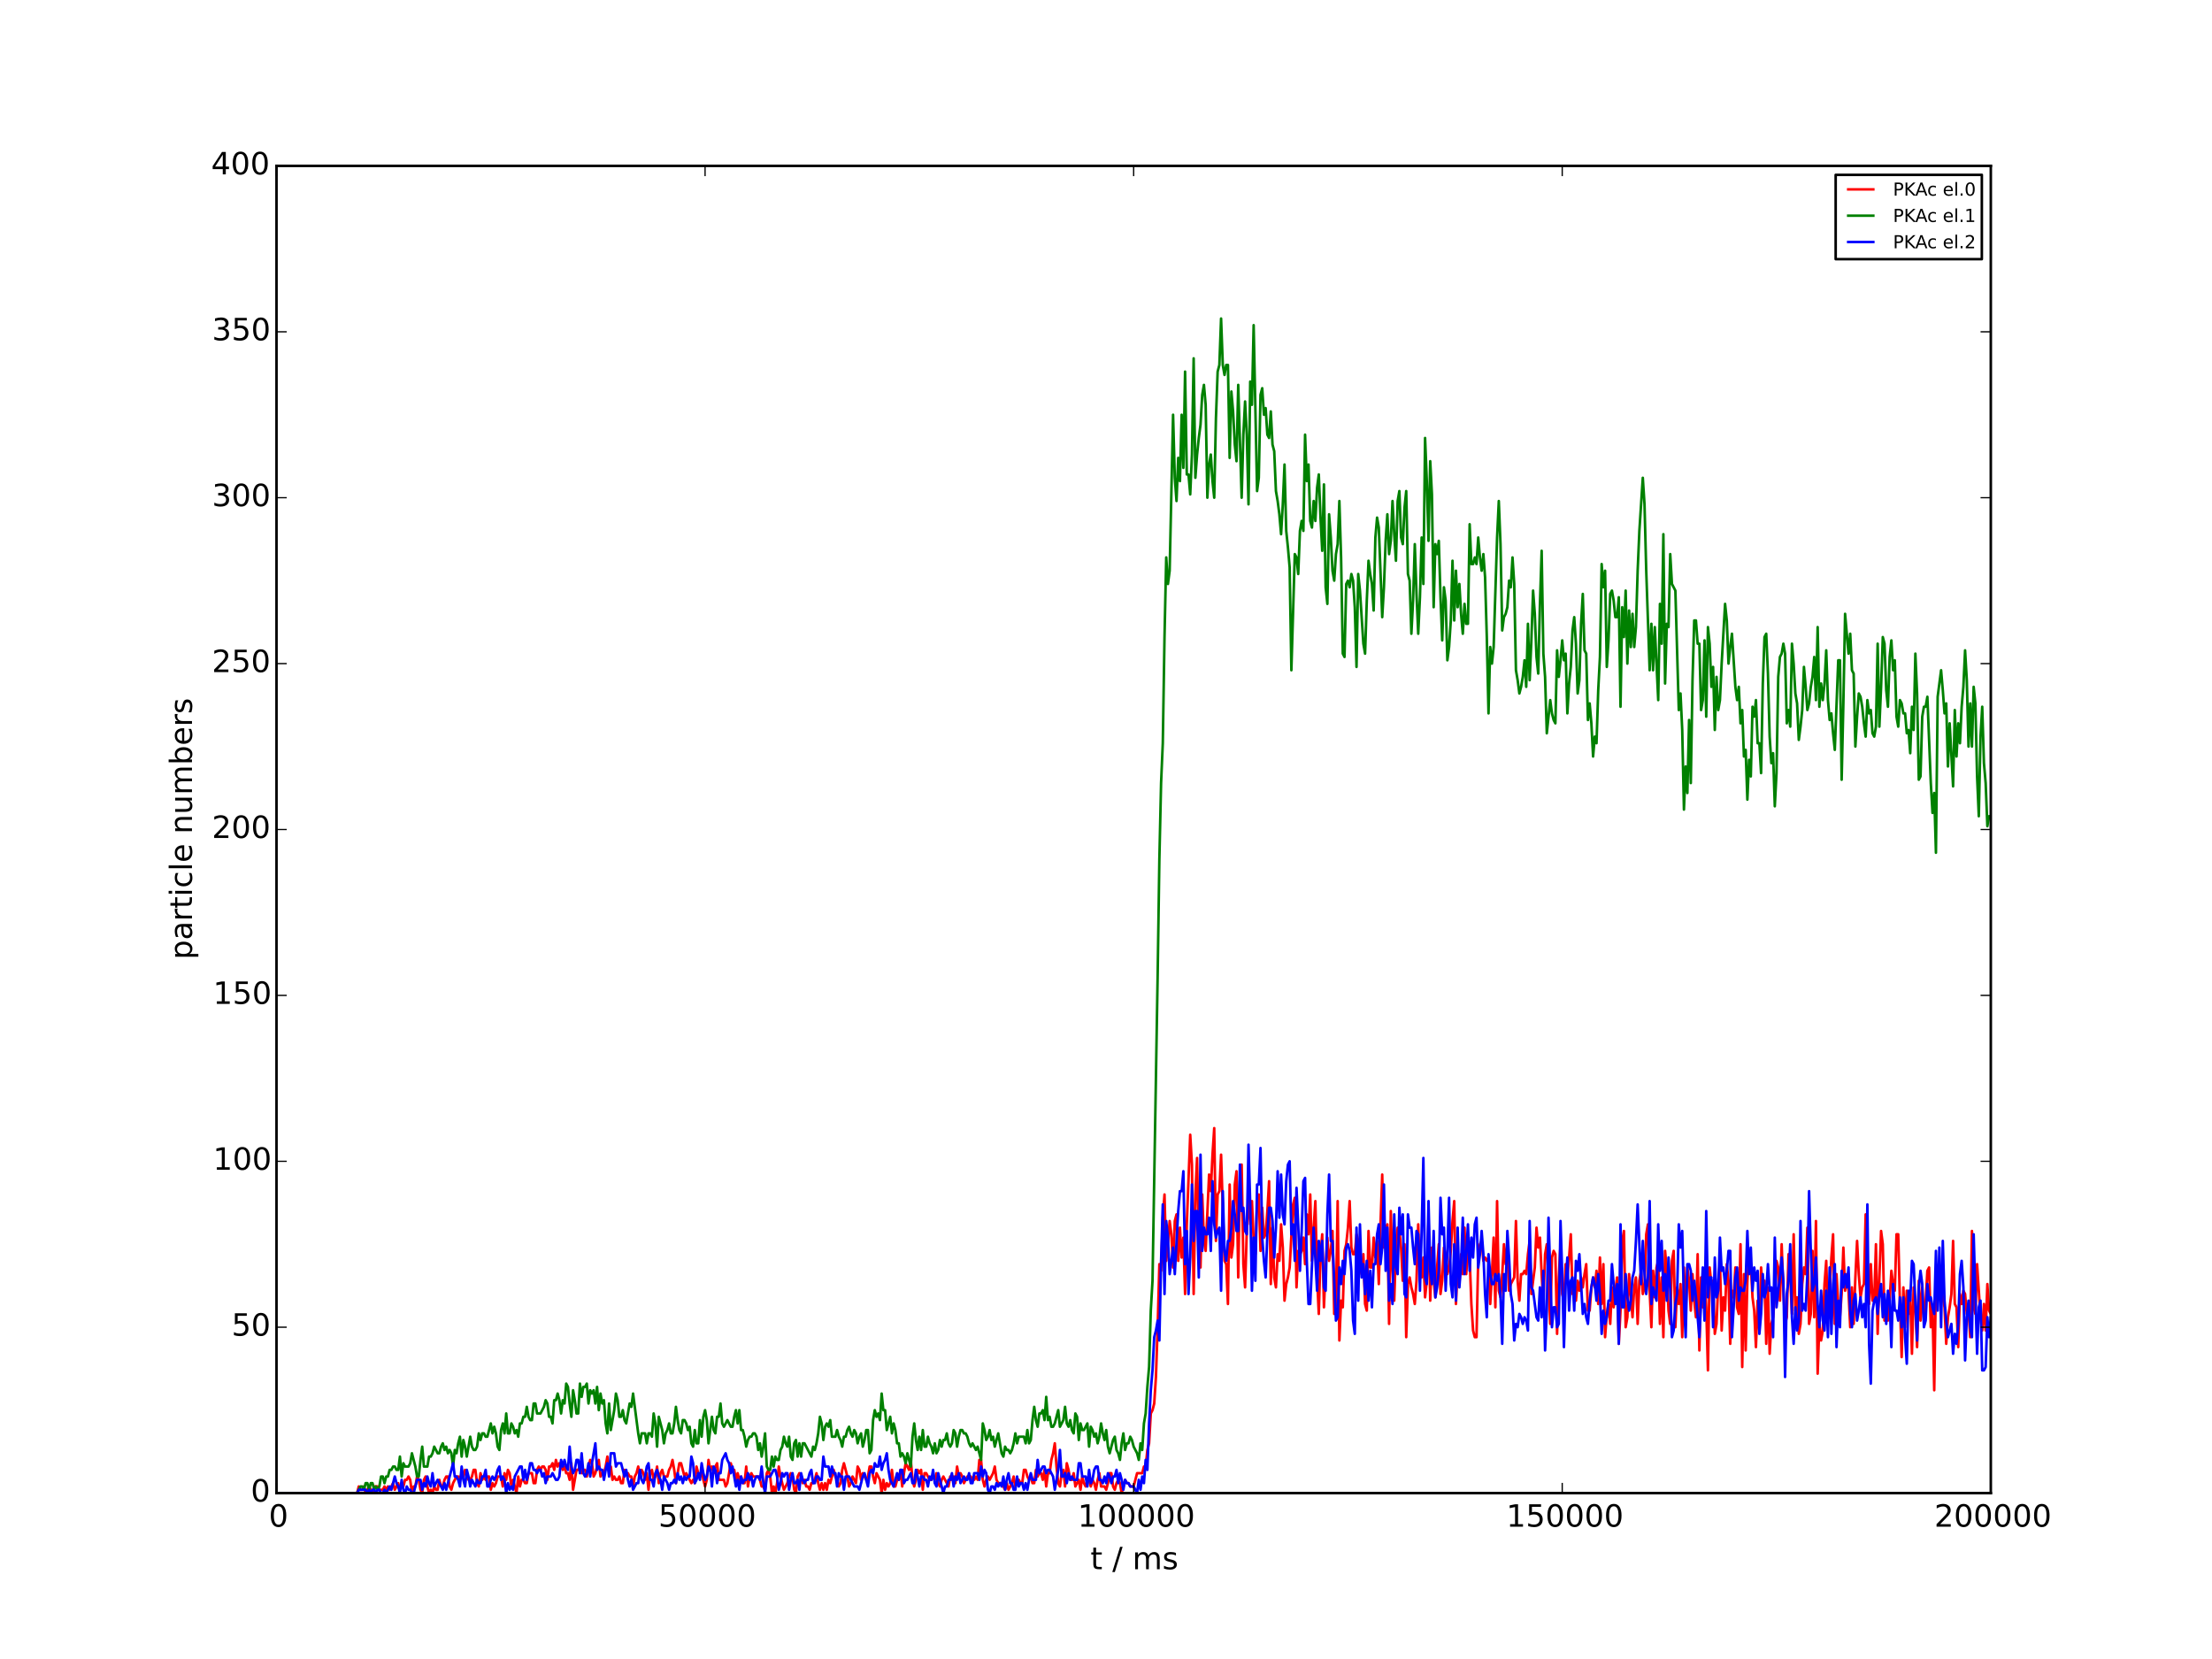 <?xml version="1.0" encoding="utf-8" standalone="no"?>
<!DOCTYPE svg PUBLIC "-//W3C//DTD SVG 1.1//EN"
  "http://www.w3.org/Graphics/SVG/1.1/DTD/svg11.dtd">
<!-- Created with matplotlib (http://matplotlib.org/) -->
<svg height="648pt" version="1.1" viewBox="0 0 864 648" width="864pt" xmlns="http://www.w3.org/2000/svg" xmlns:xlink="http://www.w3.org/1999/xlink">
 <defs>
  <style type="text/css">
*{stroke-linecap:butt;stroke-linejoin:round;}
  </style>
 </defs>
 <g id="figure_1">
  <g id="patch_1">
   <path d="
M0 648
L864 648
L864 0
L0 0
z
" style="fill:#ffffff;"/>
  </g>
  <g id="axes_1">
   <g id="patch_2">
    <path d="
M108 583.2
L777.6 583.2
L777.6 64.8
L108 64.8
z
" style="fill:#ffffff;"/>
   </g>
   <g id="line2d_1">
    <path clip-path="url(#p7ceb695115)" d="
M108 583.2
L139.471 583.2
L140.141 580.608
L140.81 581.904
L141.48 581.904
L142.15 580.608
L142.819 583.2
L144.158 580.608
L145.498 583.2
L146.167 580.608
L147.506 580.608
L148.176 581.904
L149.515 581.904
L150.185 580.608
L150.854 581.904
L151.524 580.608
L152.194 581.904
L153.533 579.312
L154.202 581.904
L155.542 579.312
L156.211 581.904
L156.881 579.312
L157.55 580.608
L158.22 578.016
L158.89 578.016
L159.559 576.72
L160.229 578.016
L160.898 583.2
L161.568 580.608
L162.238 580.608
L162.907 576.72
L163.577 578.016
L164.246 581.904
L164.916 583.2
L165.586 578.016
L166.255 576.72
L166.925 580.608
L167.594 583.2
L168.264 581.904
L168.934 583.2
L169.603 580.608
L170.273 581.904
L170.942 581.904
L171.612 578.016
L172.282 580.608
L172.951 580.608
L173.621 578.016
L174.29 576.72
L174.96 576.72
L175.63 580.608
L176.299 581.904
L176.969 579.312
L178.308 576.72
L178.978 576.72
L179.647 578.016
L180.317 575.424
L180.986 576.72
L181.656 574.128
L182.326 576.72
L182.995 578.016
L183.665 578.016
L184.334 576.72
L185.004 574.128
L185.674 574.128
L186.343 579.312
L187.013 580.608
L187.682 575.424
L188.352 578.016
L189.022 576.72
L189.691 578.016
L190.361 576.72
L191.03 576.72
L191.7 581.904
L192.37 579.312
L193.039 580.608
L193.709 579.312
L194.378 576.72
L195.718 576.72
L196.387 580.608
L197.057 575.424
L197.726 578.016
L198.396 574.128
L199.066 575.424
L199.735 580.608
L200.405 578.016
L201.744 583.2
L202.414 576.72
L203.083 580.608
L203.753 578.016
L204.422 578.016
L205.092 579.312
L205.762 579.312
L206.431 575.424
L207.77 575.424
L208.44 579.312
L209.11 579.312
L209.779 574.128
L210.449 572.832
L211.118 574.128
L211.788 572.832
L212.458 572.832
L213.127 574.128
L213.797 578.016
L214.466 572.832
L215.136 572.832
L215.806 571.536
L216.475 574.128
L217.145 570.24
L217.814 572.832
L218.484 571.536
L219.823 574.128
L220.493 572.832
L221.162 575.424
L221.832 575.424
L222.502 578.016
L223.171 571.536
L223.841 581.904
L225.18 574.128
L225.85 574.128
L226.519 572.832
L227.189 575.424
L227.858 574.128
L228.528 574.128
L229.198 576.72
L229.867 572.832
L230.537 570.24
L231.206 571.536
L231.876 576.72
L232.546 575.424
L233.885 570.24
L234.554 576.72
L235.224 575.424
L235.894 575.424
L236.563 572.832
L237.233 568.944
L237.902 574.128
L238.572 572.832
L239.242 578.016
L239.911 576.72
L240.581 578.016
L241.25 578.016
L241.92 576.72
L242.59 579.312
L243.259 579.312
L243.929 574.128
L244.598 575.424
L245.268 575.424
L245.938 576.72
L246.607 576.72
L247.277 580.608
L247.946 576.72
L248.616 575.424
L249.286 572.832
L249.955 576.72
L250.625 574.128
L251.294 575.424
L251.964 578.016
L252.634 575.424
L253.303 581.904
L253.973 575.424
L254.642 574.128
L255.312 578.016
L255.982 576.72
L256.651 572.832
L257.321 579.312
L257.99 575.424
L258.66 574.128
L259.33 576.72
L260.669 576.72
L261.338 574.128
L262.008 572.832
L262.678 570.24
L263.347 574.128
L264.017 579.312
L265.356 571.536
L266.026 571.536
L267.365 576.72
L268.034 575.424
L270.043 579.312
L270.713 578.016
L271.382 579.312
L272.052 572.832
L272.722 575.424
L273.391 576.72
L274.061 574.128
L274.73 578.016
L275.4 580.608
L276.07 578.016
L276.739 570.24
L277.409 574.128
L278.078 572.832
L278.748 575.424
L279.418 572.832
L280.087 571.536
L280.757 578.016
L282.766 578.016
L283.435 580.608
L284.105 579.312
L285.444 571.536
L286.114 574.128
L286.783 574.128
L287.453 578.016
L288.122 575.424
L288.792 578.016
L289.462 576.72
L290.131 579.312
L290.801 579.312
L291.47 572.832
L292.14 580.608
L292.81 576.72
L293.479 575.424
L294.149 576.72
L296.158 576.72
L296.827 578.016
L297.497 580.608
L298.166 580.608
L298.836 581.904
L299.506 575.424
L300.175 574.128
L300.845 576.72
L301.514 583.2
L302.184 580.608
L302.854 583.2
L303.523 579.312
L304.193 572.832
L304.862 576.72
L306.202 581.904
L307.541 579.312
L308.21 576.72
L308.88 575.424
L309.55 576.72
L310.219 581.904
L310.889 583.2
L311.558 576.72
L312.228 575.424
L312.898 576.72
L313.567 579.312
L314.237 578.016
L314.906 580.608
L315.576 580.608
L316.246 581.904
L316.915 579.312
L317.585 579.312
L318.254 578.016
L318.924 575.424
L319.594 579.312
L320.263 581.904
L320.933 579.312
L321.602 581.904
L322.272 579.312
L322.942 581.904
L323.611 578.016
L324.281 579.312
L325.62 574.128
L326.29 576.72
L326.959 578.016
L327.629 580.608
L328.298 579.312
L328.968 574.128
L329.638 571.536
L330.977 576.72
L331.646 580.608
L332.316 579.312
L332.986 576.72
L334.325 579.312
L334.994 572.832
L335.664 574.128
L336.334 578.016
L337.003 575.424
L338.342 578.016
L339.012 576.72
L339.682 572.832
L340.351 572.832
L341.021 576.72
L341.69 579.312
L342.36 575.424
L343.699 578.016
L344.369 583.2
L345.038 578.016
L345.708 581.904
L346.378 579.312
L347.047 580.608
L347.717 579.312
L348.386 574.128
L349.056 580.608
L349.726 580.608
L350.395 578.016
L351.065 578.016
L351.734 574.128
L352.404 580.608
L353.074 575.424
L353.743 571.536
L355.082 574.128
L355.752 570.24
L356.422 578.016
L357.091 580.608
L357.761 578.016
L358.43 574.128
L359.1 575.424
L359.77 574.128
L360.439 581.904
L361.109 575.424
L361.778 575.424
L363.118 578.016
L363.787 578.016
L364.457 576.72
L365.126 578.016
L365.796 575.424
L366.466 579.312
L367.135 580.608
L367.805 578.016
L368.474 576.72
L370.483 580.608
L371.153 576.72
L371.822 578.016
L372.492 576.72
L373.162 579.312
L373.831 572.832
L374.501 576.72
L375.17 575.424
L375.84 576.72
L376.51 579.312
L377.849 576.72
L379.188 576.72
L379.858 578.016
L380.527 578.016
L381.197 576.72
L381.866 578.016
L382.536 570.24
L383.206 570.24
L383.875 578.016
L384.545 580.608
L385.214 578.016
L385.884 576.72
L386.554 578.016
L387.893 575.424
L388.562 572.832
L389.232 578.016
L389.902 579.312
L391.241 579.312
L392.58 581.904
L393.25 579.312
L393.919 581.904
L395.258 579.312
L395.928 576.72
L396.598 580.608
L397.937 578.016
L398.606 579.312
L399.276 579.312
L399.946 574.128
L400.615 574.128
L401.285 576.72
L401.954 578.016
L402.624 576.72
L403.294 579.312
L403.963 579.312
L404.633 574.128
L405.302 576.72
L405.972 575.424
L406.642 575.424
L407.311 578.016
L407.981 574.128
L408.65 580.608
L409.32 575.424
L409.99 575.424
L410.659 570.24
L411.329 567.648
L411.998 563.76
L412.668 572.832
L413.338 579.312
L414.007 580.608
L414.677 575.424
L415.346 574.128
L416.016 580.608
L416.686 571.536
L417.355 574.128
L418.025 578.016
L418.694 578.016
L419.364 575.424
L420.034 580.608
L421.373 578.016
L422.042 581.904
L422.712 576.72
L423.382 579.312
L424.051 580.608
L424.721 578.016
L425.39 578.016
L426.06 580.608
L426.73 578.016
L427.399 579.312
L428.069 581.904
L428.738 578.016
L429.408 575.424
L430.078 580.608
L431.417 580.608
L432.086 581.904
L432.756 579.312
L433.426 575.424
L434.095 575.424
L434.765 580.608
L435.434 581.904
L436.104 579.312
L436.774 578.016
L437.443 579.312
L438.113 583.2
L439.452 578.016
L440.122 579.312
L440.791 579.312
L441.461 580.608
L442.8 580.608
L444.139 575.424
L446.148 575.424
L446.818 572.832
L447.487 572.832
L448.157 566.352
L448.826 563.76
L449.496 552.096
L450.166 550.8
L450.835 548.208
L451.505 537.84
L452.174 518.4
L452.844 493.776
L453.514 496.368
L454.183 475.632
L454.853 466.56
L455.522 492.48
L456.192 486
L456.862 476.928
L457.531 482.112
L458.201 495.072
L458.87 476.928
L459.54 474.336
L460.21 492.48
L460.879 479.52
L461.549 491.184
L462.218 483.408
L462.888 505.44
L463.558 478.224
L464.897 443.232
L465.566 454.896
L466.236 505.44
L466.906 466.56
L467.575 452.304
L468.245 488.592
L468.914 495.072
L469.584 466.56
L470.254 484.704
L470.923 488.592
L472.262 458.784
L472.932 465.264
L473.602 451.008
L474.271 440.64
L474.941 484.704
L475.61 466.56
L476.28 465.264
L476.95 451.008
L478.289 492.48
L478.958 493.776
L479.628 509.328
L480.298 462.672
L480.967 491.184
L481.637 486
L482.306 462.672
L482.976 457.488
L483.646 498.96
L484.315 461.376
L484.985 454.896
L485.654 493.776
L486.324 502.848
L486.994 480.816
L487.663 465.264
L488.333 478.224
L489.002 469.152
L489.672 484.704
L490.342 489.888
L491.011 469.152
L491.681 466.56
L492.35 488.592
L493.02 471.744
L493.69 483.408
L494.359 482.112
L495.029 473.04
L495.698 461.376
L496.368 501.552
L497.038 479.52
L497.707 498.96
L498.377 502.848
L499.046 489.888
L499.716 492.48
L500.386 478.224
L501.055 487.296
L501.725 508.032
L502.394 501.552
L503.064 498.96
L503.734 495.072
L505.073 470.448
L505.742 467.856
L506.412 502.848
L507.082 488.592
L507.751 489.888
L508.421 488.592
L509.09 483.408
L509.76 493.776
L510.43 474.336
L511.099 482.112
L511.769 466.56
L512.438 492.48
L513.108 479.52
L513.778 469.152
L514.447 498.96
L515.117 513.216
L515.786 489.888
L516.456 482.112
L517.126 510.624
L517.795 495.072
L518.465 483.408
L519.134 492.48
L519.804 488.592
L520.474 480.816
L521.143 513.216
L521.813 509.328
L522.482 469.152
L523.152 523.584
L523.822 508.032
L524.491 510.624
L525.161 488.592
L525.83 486
L526.5 479.52
L527.17 469.152
L527.839 487.296
L528.509 489.888
L529.178 489.888
L529.848 482.112
L530.518 484.704
L531.187 495.072
L531.857 497.664
L532.526 489.888
L533.196 509.328
L533.866 511.92
L534.535 480.816
L535.205 495.072
L535.874 495.072
L536.544 483.408
L537.214 491.184
L537.883 484.704
L538.553 501.552
L539.222 478.224
L539.892 458.784
L540.562 487.296
L541.231 479.52
L541.901 478.224
L542.57 517.104
L543.24 473.04
L543.91 496.368
L544.579 508.032
L545.249 487.296
L545.918 479.52
L546.588 480.816
L547.258 487.296
L547.927 500.256
L548.597 486
L549.266 522.288
L549.936 501.552
L550.606 498.96
L551.275 502.848
L551.945 505.44
L552.614 509.328
L553.284 500.256
L553.954 478.224
L554.623 498.96
L555.293 498.96
L555.962 491.184
L556.632 506.736
L557.302 500.256
L557.971 476.928
L558.641 508.032
L559.31 487.296
L559.98 500.256
L560.65 506.736
L561.319 495.072
L561.989 486
L562.658 505.44
L563.328 500.256
L563.998 487.296
L564.667 489.888
L565.337 497.664
L566.006 495.072
L566.676 488.592
L567.346 476.928
L568.015 469.152
L568.685 509.328
L569.354 495.072
L570.024 501.552
L570.694 489.888
L571.363 497.664
L572.033 479.52
L572.702 497.664
L573.372 488.592
L574.042 491.184
L574.711 509.328
L575.381 519.696
L576.05 522.288
L576.72 522.288
L577.39 491.184
L578.059 486
L578.729 484.704
L579.398 492.48
L580.068 491.184
L580.738 492.48
L581.407 491.184
L582.077 509.328
L582.746 497.664
L583.416 483.408
L584.086 510.624
L584.755 469.152
L585.425 504.144
L586.094 506.736
L586.764 497.664
L587.434 486
L588.103 493.776
L588.773 486
L589.442 504.144
L590.112 501.552
L591.451 498.96
L592.121 476.928
L592.79 500.256
L593.46 508.032
L594.13 497.664
L594.799 497.664
L595.469 496.368
L596.138 497.664
L596.808 489.888
L597.478 484.704
L598.147 505.44
L599.486 495.072
L600.156 479.52
L600.826 487.296
L601.495 483.408
L602.165 497.664
L602.834 509.328
L603.504 489.888
L604.174 486
L604.843 498.96
L605.513 517.104
L606.182 491.184
L606.852 488.592
L607.522 489.888
L608.191 520.992
L608.861 498.96
L609.53 486
L610.2 505.44
L610.87 508.032
L611.539 493.776
L612.209 498.96
L612.878 491.184
L613.548 482.112
L614.218 505.44
L614.887 504.144
L615.557 508.032
L616.226 500.256
L616.896 504.144
L617.566 498.96
L618.235 502.848
L618.905 497.664
L619.574 493.776
L620.244 511.92
L620.914 511.92
L621.583 502.848
L622.253 498.96
L622.922 502.848
L623.592 496.368
L624.262 509.328
L624.931 491.184
L625.601 509.328
L626.27 493.776
L626.94 522.288
L627.61 513.216
L628.279 509.328
L628.949 517.104
L629.618 502.848
L630.288 510.624
L630.958 504.144
L631.627 498.96
L632.297 524.88
L632.966 511.92
L633.636 484.704
L634.306 480.816
L634.975 518.4
L635.645 514.512
L636.314 497.664
L636.984 505.44
L637.654 514.512
L638.323 502.848
L638.993 498.96
L639.662 517.104
L640.332 500.256
L641.002 496.368
L641.671 505.44
L642.341 502.848
L643.01 482.112
L643.68 478.224
L644.35 504.144
L645.019 518.4
L645.689 496.368
L646.358 506.736
L647.028 495.072
L647.698 492.48
L648.367 517.104
L649.037 498.96
L649.706 522.288
L650.376 488.592
L651.046 496.368
L651.715 511.92
L652.385 517.104
L653.054 492.48
L653.724 488.592
L654.394 518.4
L655.063 502.848
L655.733 509.328
L656.402 501.552
L657.072 522.288
L657.742 495.072
L658.411 513.216
L659.081 495.072
L659.75 500.256
L660.42 511.92
L661.09 497.664
L661.759 508.032
L662.429 514.512
L663.098 489.888
L663.768 527.472
L664.438 498.96
L665.107 510.624
L665.777 497.664
L666.446 510.624
L667.116 535.248
L667.786 495.072
L668.455 501.552
L669.125 500.256
L669.794 520.992
L670.464 517.104
L671.134 501.552
L671.803 492.48
L672.473 519.696
L673.142 506.736
L673.812 511.92
L674.482 493.776
L675.151 500.256
L675.821 524.88
L676.49 504.144
L677.16 506.736
L677.83 495.072
L678.499 510.624
L679.169 513.216
L679.838 486
L680.508 533.952
L681.178 497.664
L681.847 527.472
L682.517 500.256
L683.186 489.888
L683.856 493.776
L684.526 506.736
L685.195 511.92
L685.865 526.176
L686.534 508.032
L687.204 519.696
L687.874 495.072
L688.543 504.144
L689.213 500.256
L689.882 524.88
L690.552 502.848
L691.222 528.768
L691.891 517.104
L692.561 514.512
L693.23 506.736
L693.9 492.48
L694.57 495.072
L695.239 508.032
L695.909 486
L696.578 504.144
L697.248 517.104
L697.918 514.512
L698.587 489.888
L699.257 498.96
L699.926 513.216
L700.596 482.112
L701.266 511.92
L701.935 506.736
L702.605 520.992
L703.274 517.104
L703.944 501.552
L704.614 495.072
L705.283 497.664
L705.953 479.52
L706.622 517.104
L707.292 513.216
L707.962 488.592
L708.631 514.512
L709.301 476.928
L709.97 536.544
L710.64 517.104
L711.31 523.584
L711.979 519.696
L712.649 501.552
L713.318 492.48
L713.988 514.512
L714.658 505.44
L715.327 491.184
L715.997 482.112
L716.666 517.104
L717.336 497.664
L718.006 509.328
L718.675 514.512
L719.345 505.44
L720.014 487.296
L720.684 504.144
L721.354 497.664
L722.023 504.144
L722.693 518.4
L723.362 502.848
L724.032 517.104
L724.702 498.96
L725.371 484.704
L726.041 497.664
L726.71 506.736
L727.38 502.848
L728.05 501.552
L728.719 474.336
L729.389 505.44
L730.058 509.328
L730.728 493.776
L731.398 508.032
L732.067 508.032
L732.737 486
L733.406 520.992
L734.076 498.96
L734.746 480.816
L735.415 486
L736.085 515.808
L736.754 509.328
L737.424 515.808
L738.094 508.032
L738.763 496.368
L739.433 501.552
L740.102 504.144
L740.772 482.112
L741.442 482.112
L742.111 509.328
L742.781 530.064
L743.45 502.848
L744.12 518.4
L744.79 504.144
L745.459 513.216
L746.129 505.44
L746.798 528.768
L747.468 502.848
L748.138 510.624
L748.807 526.176
L749.477 500.256
L750.146 515.808
L750.816 502.848
L751.486 515.808
L752.155 508.032
L752.825 496.368
L753.494 495.072
L754.164 518.4
L754.834 510.624
L755.503 543.024
L756.173 500.256
L756.842 504.144
L757.512 505.44
L758.182 502.848
L759.521 510.624
L760.19 524.88
L760.86 514.512
L761.53 510.624
L762.199 505.44
L762.869 484.704
L763.538 509.328
L764.208 510.624
L764.878 526.176
L765.547 505.44
L766.217 509.328
L766.886 504.144
L767.556 505.44
L768.226 513.216
L768.895 511.92
L769.565 522.288
L770.234 480.816
L770.904 510.624
L771.574 513.216
L772.243 493.776
L773.582 514.512
L774.252 519.696
L774.922 509.328
L775.591 519.696
L776.261 501.552
L776.93 511.92
L777.6 513.216
L777.6 513.216" style="fill:none;stroke:#ff0000;stroke-linecap:square;"/>
   </g>
   <g id="line2d_2">
    <path clip-path="url(#p7ceb695115)" d="
M108 583.2
L139.471 583.2
L140.81 580.608
L141.48 580.608
L142.15 581.904
L142.819 579.312
L143.489 579.312
L144.158 581.904
L144.828 579.312
L145.498 579.312
L146.167 581.904
L146.837 580.608
L147.506 581.904
L148.176 580.608
L148.846 576.72
L149.515 576.72
L150.185 579.312
L150.854 576.72
L151.524 576.72
L152.194 574.128
L152.863 574.128
L153.533 572.832
L154.202 572.832
L154.872 574.128
L155.542 574.128
L156.211 568.944
L156.881 576.72
L157.55 571.536
L158.22 572.832
L159.559 572.832
L160.229 571.536
L160.898 567.648
L162.238 572.832
L162.907 576.72
L163.577 576.72
L164.246 570.24
L164.916 565.056
L165.586 572.832
L166.925 572.832
L167.594 568.944
L168.264 568.944
L168.934 567.648
L169.603 565.056
L170.942 567.648
L171.612 567.648
L172.282 565.056
L172.951 563.76
L173.621 566.352
L174.29 565.056
L174.96 567.648
L175.63 566.352
L176.299 567.648
L176.969 572.832
L177.638 566.352
L178.308 567.648
L178.978 563.76
L179.647 561.168
L180.317 568.944
L180.986 562.464
L181.656 565.056
L182.326 568.944
L183.665 561.168
L184.334 565.056
L185.004 566.352
L185.674 566.352
L186.343 565.056
L187.013 559.872
L187.682 562.464
L188.352 559.872
L189.022 559.872
L189.691 561.168
L190.361 561.168
L191.7 555.984
L192.37 559.872
L193.039 557.28
L193.709 559.872
L194.378 565.056
L195.048 566.352
L195.718 558.576
L196.387 555.984
L197.057 559.872
L197.726 552.096
L198.396 559.872
L199.066 559.872
L199.735 555.984
L200.405 557.28
L201.074 559.872
L201.744 558.576
L202.414 561.168
L203.083 555.984
L203.753 555.984
L204.422 553.392
L205.092 553.392
L205.762 549.504
L206.431 553.392
L207.101 554.688
L207.77 554.688
L208.44 548.208
L209.11 548.208
L209.779 552.096
L211.118 552.096
L212.458 549.504
L213.127 546.912
L213.797 548.208
L214.466 553.392
L215.136 553.392
L215.806 555.984
L216.475 546.912
L217.145 546.912
L217.814 544.32
L218.484 546.912
L219.154 552.096
L219.823 546.912
L220.493 548.208
L221.162 540.432
L221.832 541.728
L222.502 548.208
L223.171 553.392
L223.841 543.024
L224.51 546.912
L225.18 552.096
L225.85 552.096
L226.519 540.432
L227.189 545.616
L227.858 541.728
L228.528 541.728
L229.198 540.432
L229.867 548.208
L230.537 543.024
L231.206 544.32
L231.876 543.024
L232.546 548.208
L233.215 541.728
L233.885 550.8
L234.554 544.32
L235.224 548.208
L235.894 546.912
L236.563 555.984
L237.233 559.872
L237.902 548.208
L238.572 558.576
L239.911 550.8
L240.581 544.32
L241.25 546.912
L241.92 553.392
L242.59 553.392
L243.259 550.8
L243.929 554.688
L244.598 555.984
L245.938 548.208
L246.607 549.504
L247.277 544.32
L249.286 559.872
L249.955 563.76
L250.625 559.872
L251.964 559.872
L252.634 563.76
L253.303 559.872
L253.973 559.872
L254.642 561.168
L255.312 552.096
L255.982 555.984
L256.651 565.056
L257.321 553.392
L258.66 558.576
L259.33 563.76
L259.999 559.872
L260.669 558.576
L261.338 555.984
L262.008 559.872
L262.678 559.872
L263.347 555.984
L264.017 549.504
L264.686 554.688
L265.356 558.576
L266.026 559.872
L266.695 554.688
L267.365 554.688
L268.034 555.984
L268.704 558.576
L269.374 557.28
L270.043 563.76
L270.713 565.056
L271.382 558.576
L272.052 563.76
L272.722 563.76
L273.391 554.688
L274.061 561.168
L274.73 553.392
L275.4 550.8
L276.07 554.688
L276.739 563.76
L278.078 553.392
L278.748 558.576
L279.418 559.872
L280.087 553.392
L280.757 553.392
L281.426 548.208
L282.096 555.984
L282.766 557.28
L284.105 554.688
L285.444 557.28
L286.114 557.28
L286.783 553.392
L287.453 550.8
L288.122 555.984
L288.792 550.8
L289.462 558.576
L290.131 558.576
L290.801 561.168
L291.47 565.056
L292.14 562.464
L292.81 561.168
L293.479 561.168
L294.149 559.872
L294.818 559.872
L295.488 561.168
L296.158 566.352
L296.827 563.76
L297.497 568.944
L298.166 565.056
L298.836 559.872
L299.506 572.832
L300.175 574.128
L300.845 574.128
L301.514 568.944
L302.184 572.832
L302.854 568.944
L303.523 570.24
L304.193 570.24
L304.862 566.352
L305.532 565.056
L306.202 561.168
L306.871 563.76
L307.541 565.056
L308.21 561.168
L308.88 568.944
L309.55 570.24
L310.219 563.76
L310.889 562.464
L311.558 568.944
L312.228 563.76
L312.898 568.944
L313.567 563.76
L314.237 563.76
L316.915 568.944
L317.585 565.056
L318.254 566.352
L318.924 563.76
L319.594 559.872
L320.263 553.392
L320.933 555.984
L321.602 562.464
L322.272 557.28
L322.942 555.984
L323.611 557.28
L324.281 554.688
L324.95 561.168
L326.29 561.168
L326.959 558.576
L327.629 561.168
L328.298 562.464
L328.968 565.056
L329.638 561.168
L330.307 561.168
L330.977 558.576
L331.646 557.28
L332.316 559.872
L332.986 561.168
L333.655 558.576
L334.325 559.872
L334.994 563.76
L335.664 561.168
L336.334 559.872
L337.003 565.056
L337.673 562.464
L338.342 558.576
L339.012 558.576
L339.682 567.648
L340.351 566.352
L341.021 554.688
L341.69 550.8
L342.36 553.392
L343.03 552.096
L343.699 554.688
L344.369 544.32
L345.038 550.8
L345.708 550.8
L346.378 558.576
L347.717 553.392
L348.386 559.872
L349.056 555.984
L349.726 558.576
L350.395 563.76
L351.065 563.76
L351.734 568.944
L352.404 567.648
L353.074 568.944
L353.743 571.536
L354.413 567.648
L355.752 572.832
L356.422 561.168
L357.091 555.984
L357.761 562.464
L358.43 566.352
L359.1 561.168
L359.77 566.352
L360.439 558.576
L361.109 565.056
L361.778 565.056
L362.448 561.168
L363.118 563.76
L363.787 565.056
L364.457 567.648
L365.126 563.76
L365.796 567.648
L366.466 566.352
L367.135 562.464
L367.805 565.056
L368.474 562.464
L369.144 562.464
L369.814 559.872
L370.483 563.76
L371.153 565.056
L371.822 563.76
L372.492 558.576
L373.162 559.872
L373.831 565.056
L374.501 561.168
L375.17 558.576
L375.84 558.576
L376.51 559.872
L377.179 559.872
L377.849 561.168
L378.518 563.76
L379.188 565.056
L379.858 563.76
L381.197 566.352
L381.866 565.056
L383.206 570.24
L383.875 555.984
L384.545 558.576
L385.214 562.464
L385.884 561.168
L386.554 558.576
L387.223 562.464
L387.893 561.168
L388.562 565.056
L389.902 559.872
L391.241 567.648
L391.91 568.944
L392.58 565.056
L393.25 566.352
L393.919 566.352
L394.589 567.648
L395.258 566.352
L395.928 563.76
L396.598 559.872
L397.267 563.76
L397.937 561.168
L399.946 561.168
L400.615 563.76
L401.285 558.576
L401.954 563.76
L402.624 562.464
L403.294 554.688
L403.963 549.504
L404.633 554.688
L405.302 557.28
L405.972 552.096
L406.642 552.096
L407.311 550.8
L407.981 554.688
L408.65 545.616
L409.32 554.688
L409.99 553.392
L410.659 557.28
L411.329 557.28
L411.998 555.984
L413.338 550.8
L414.007 557.28
L415.346 554.688
L416.016 549.504
L416.686 555.984
L417.355 557.28
L418.025 554.688
L418.694 558.576
L419.364 559.872
L420.034 552.096
L420.703 553.392
L421.373 562.464
L422.042 555.984
L422.712 558.576
L423.382 558.576
L424.721 555.984
L425.39 565.056
L426.06 557.28
L426.73 558.576
L427.399 561.168
L428.069 559.872
L428.738 563.76
L429.408 561.168
L430.078 555.984
L430.747 559.872
L431.417 562.464
L432.086 558.576
L432.756 565.056
L433.426 567.648
L434.765 562.464
L435.434 561.168
L436.104 566.352
L436.774 567.648
L437.443 570.24
L438.113 563.76
L438.782 559.872
L439.452 566.352
L440.122 563.76
L440.791 563.76
L441.461 561.168
L442.13 562.464
L442.8 565.056
L444.139 567.648
L444.809 570.24
L445.478 563.76
L446.148 566.352
L446.818 555.984
L447.487 552.096
L448.157 541.728
L448.826 533.952
L449.496 511.92
L450.166 500.256
L452.174 381.024
L452.844 335.664
L453.514 305.856
L454.183 290.304
L454.853 248.832
L455.522 217.728
L456.192 228.096
L456.862 222.912
L458.201 162
L458.87 186.624
L459.54 195.696
L460.21 178.848
L460.879 187.92
L461.549 162
L462.218 182.736
L462.888 145.152
L463.558 185.328
L464.227 185.328
L464.897 193.104
L465.566 177.552
L466.236 139.968
L466.906 186.624
L467.575 177.552
L468.245 171.072
L468.914 165.888
L469.584 154.224
L470.254 150.336
L470.923 158.112
L471.593 194.4
L472.262 181.44
L472.932 177.552
L473.602 187.92
L474.271 194.4
L474.941 163.296
L475.61 145.152
L476.28 142.56
L476.95 124.416
L477.619 142.56
L478.289 146.448
L478.958 142.56
L479.628 142.56
L480.298 178.848
L480.967 152.928
L481.637 160.704
L482.306 173.664
L482.976 180.144
L483.646 150.336
L484.985 194.4
L485.654 169.776
L486.324 156.816
L486.994 169.776
L487.663 196.992
L488.333 149.04
L489.002 158.112
L489.672 127.008
L491.011 191.808
L491.681 186.624
L492.35 154.224
L493.02 151.632
L493.69 162
L494.359 159.408
L495.029 169.776
L495.698 171.072
L496.368 160.704
L497.038 173.664
L497.707 176.256
L498.377 191.808
L499.046 195.696
L499.716 200.88
L500.386 208.656
L501.055 196.992
L501.725 181.44
L502.394 207.36
L503.064 213.84
L503.734 221.616
L504.403 261.792
L505.742 216.432
L506.412 217.728
L507.082 224.208
L507.751 207.36
L508.421 203.472
L509.09 207.36
L509.76 169.776
L510.43 187.92
L511.099 181.44
L511.769 203.472
L512.438 206.064
L513.108 195.696
L513.778 203.472
L514.447 190.512
L515.117 185.328
L515.786 202.176
L516.456 215.136
L517.126 189.216
L517.795 229.392
L518.465 235.872
L519.134 200.88
L519.804 209.952
L520.474 222.912
L521.143 226.8
L521.813 216.432
L522.482 212.544
L523.152 195.696
L523.822 217.728
L524.491 255.312
L525.161 256.608
L525.83 228.096
L526.5 226.8
L527.17 229.392
L527.839 224.208
L528.509 226.8
L529.178 237.168
L529.848 260.496
L530.518 224.208
L531.187 230.688
L532.526 251.424
L533.196 255.312
L533.866 234.576
L534.535 219.024
L535.205 224.208
L535.874 228.096
L536.544 238.464
L537.214 209.952
L537.883 202.176
L538.553 206.064
L539.892 241.056
L540.562 229.392
L541.231 211.248
L541.901 200.88
L542.57 216.432
L543.24 211.248
L543.91 195.696
L544.579 208.656
L545.249 219.024
L545.918 195.696
L546.588 191.808
L547.258 209.952
L547.927 212.544
L548.597 198.288
L549.266 191.808
L549.936 224.208
L550.606 226.8
L551.275 247.536
L551.945 234.576
L552.614 212.544
L553.284 231.984
L553.954 247.536
L554.623 233.28
L555.293 209.952
L555.962 228.096
L556.632 171.072
L557.302 187.92
L557.971 211.248
L558.641 180.144
L559.31 193.104
L559.98 237.168
L560.65 212.544
L561.319 216.432
L561.989 211.248
L562.658 233.28
L563.328 250.128
L563.998 229.392
L564.667 234.576
L565.337 257.904
L566.006 252.72
L566.676 242.352
L567.346 219.024
L568.015 242.352
L568.685 222.912
L569.354 237.168
L570.024 228.096
L570.694 239.76
L571.363 247.536
L572.033 235.872
L572.702 243.648
L573.372 243.648
L574.042 204.768
L574.711 220.32
L575.381 220.32
L576.05 217.728
L576.72 220.32
L577.39 209.952
L578.059 217.728
L578.729 222.912
L579.398 216.432
L580.068 225.504
L580.738 248.832
L581.407 278.64
L582.077 252.72
L582.746 259.2
L583.416 252.72
L584.755 209.952
L585.425 195.696
L586.094 212.544
L586.764 246.24
L587.434 241.056
L588.103 239.76
L588.773 237.168
L589.442 226.8
L590.112 229.392
L590.782 217.728
L591.451 228.096
L592.121 261.792
L592.79 265.68
L593.46 270.864
L594.13 268.272
L594.799 264.384
L595.469 257.904
L596.138 268.272
L596.808 243.648
L597.478 265.68
L598.147 250.128
L598.817 230.688
L599.486 239.76
L600.156 256.608
L600.826 263.088
L601.495 235.872
L602.165 215.136
L602.834 255.312
L603.504 264.384
L604.174 286.416
L605.513 273.456
L606.182 278.64
L606.852 281.232
L607.522 282.528
L608.191 254.016
L608.861 264.384
L609.53 257.904
L610.2 250.128
L610.87 257.904
L611.539 255.312
L612.209 278.64
L612.878 266.976
L613.548 260.496
L614.218 246.24
L614.887 241.056
L615.557 251.424
L616.226 270.864
L616.896 265.68
L617.566 243.648
L618.235 231.984
L618.905 254.016
L619.574 255.312
L620.244 281.232
L620.914 274.752
L621.583 282.528
L622.253 295.488
L622.922 287.712
L623.592 290.304
L624.262 269.568
L624.931 256.608
L625.601 220.32
L626.27 229.392
L626.94 222.912
L627.61 260.496
L628.279 250.128
L628.949 231.984
L629.618 230.688
L630.288 234.576
L630.958 241.056
L631.627 241.056
L632.297 233.28
L632.966 276.048
L633.636 237.168
L634.306 248.832
L634.975 230.688
L635.645 259.2
L636.314 238.464
L636.984 252.72
L637.654 239.76
L638.323 252.72
L638.993 244.944
L639.662 222.912
L640.332 207.36
L641.671 186.624
L642.341 196.992
L643.01 222.912
L644.35 261.792
L645.019 243.648
L645.689 261.792
L646.358 244.944
L647.698 273.456
L648.367 235.872
L649.037 251.424
L649.706 208.656
L650.376 266.976
L651.046 243.648
L651.715 244.944
L652.385 216.432
L653.054 228.096
L654.394 230.688
L655.733 277.344
L656.402 270.864
L657.072 285.12
L657.742 316.224
L658.411 299.376
L659.081 309.744
L659.75 281.232
L660.42 305.856
L661.09 265.68
L661.759 242.352
L662.429 242.352
L663.098 251.424
L663.768 251.424
L664.438 277.344
L665.107 273.456
L665.777 250.128
L666.446 279.936
L667.116 244.944
L667.786 251.424
L668.455 268.272
L669.125 260.496
L669.794 285.12
L670.464 264.384
L671.134 277.344
L671.803 273.456
L672.473 259.2
L673.812 235.872
L674.482 242.352
L675.151 259.2
L675.821 252.72
L676.49 247.536
L677.83 268.272
L678.499 273.456
L679.169 268.272
L679.838 282.528
L680.508 277.344
L681.178 295.488
L681.847 292.896
L682.517 312.336
L683.186 296.784
L683.856 303.264
L684.526 276.048
L685.195 279.936
L685.865 273.456
L686.534 290.304
L687.204 290.304
L687.874 301.968
L688.543 266.976
L689.213 248.832
L689.882 247.536
L690.552 263.088
L691.222 287.712
L691.891 298.08
L692.561 294.192
L693.23 314.928
L693.9 301.968
L694.57 264.384
L695.239 256.608
L695.909 255.312
L696.578 251.424
L697.248 255.312
L697.918 282.528
L698.587 277.344
L699.257 283.824
L699.926 251.424
L700.596 259.2
L701.266 270.864
L701.935 274.752
L702.605 289.008
L703.274 283.824
L703.944 277.344
L704.614 260.496
L705.283 268.272
L705.953 277.344
L706.622 274.752
L707.292 268.272
L707.962 264.384
L708.631 256.608
L709.301 273.456
L709.97 244.944
L710.64 276.048
L711.31 266.976
L711.979 273.456
L712.649 266.976
L713.318 254.016
L713.988 273.456
L714.658 281.232
L715.327 278.64
L715.997 286.416
L716.666 292.896
L718.006 257.904
L718.675 257.904
L719.345 304.56
L720.014 274.752
L720.684 239.76
L722.023 255.312
L722.693 247.536
L723.362 261.792
L724.032 263.088
L724.702 291.6
L725.371 279.936
L726.041 270.864
L726.71 272.16
L727.38 276.048
L728.05 282.528
L728.719 287.712
L729.389 273.456
L730.058 278.64
L730.728 277.344
L731.398 286.416
L732.067 287.712
L732.737 283.824
L733.406 251.424
L734.076 283.824
L734.746 268.272
L735.415 248.832
L736.085 251.424
L736.754 269.568
L737.424 276.048
L738.094 256.608
L738.763 250.128
L739.433 261.792
L740.102 257.904
L740.772 279.936
L741.442 283.824
L742.111 273.456
L742.781 274.752
L743.45 278.64
L744.12 278.64
L744.79 286.416
L745.459 285.12
L746.129 294.192
L746.798 276.048
L747.468 285.12
L748.138 255.312
L748.807 270.864
L749.477 304.56
L750.146 303.264
L750.816 279.936
L751.486 276.048
L752.155 276.048
L752.825 272.16
L754.164 305.856
L754.834 317.52
L755.503 309.744
L756.173 333.072
L756.842 272.16
L758.182 261.792
L758.851 269.568
L759.521 278.64
L760.19 274.752
L760.86 299.376
L761.53 282.528
L762.869 307.152
L763.538 277.344
L764.208 295.488
L764.878 282.528
L765.547 290.304
L766.217 276.048
L766.886 268.272
L767.556 254.016
L768.226 265.68
L768.895 291.6
L769.565 274.752
L770.234 291.6
L770.904 268.272
L771.574 274.752
L772.243 303.264
L772.913 318.816
L773.582 287.712
L774.252 276.048
L774.922 298.08
L775.591 305.856
L776.261 322.704
L776.93 318.816
L777.6 318.816
L777.6 318.816" style="fill:none;stroke:#008000;stroke-linecap:square;"/>
   </g>
   <g id="line2d_3">
    <path clip-path="url(#p7ceb695115)" d="
M108 583.2
L139.471 583.2
L140.141 581.904
L142.819 581.904
L143.489 583.2
L144.158 581.904
L144.828 583.2
L145.498 581.904
L146.167 581.904
L146.837 583.2
L147.506 581.904
L148.176 581.904
L148.846 583.2
L149.515 583.2
L150.185 581.904
L150.854 583.2
L152.194 580.608
L152.863 581.904
L154.202 576.72
L154.872 579.312
L155.542 580.608
L156.211 583.2
L156.881 578.016
L157.55 581.904
L158.22 583.2
L158.89 580.608
L159.559 581.904
L160.229 581.904
L160.898 583.2
L161.568 583.2
L162.907 578.016
L164.246 578.016
L164.916 581.904
L165.586 579.312
L166.255 580.608
L166.925 576.72
L167.594 579.312
L168.264 580.608
L168.934 575.424
L169.603 580.608
L170.942 578.016
L172.951 581.904
L173.621 579.312
L174.29 581.904
L176.969 571.536
L177.638 576.72
L178.308 576.72
L178.978 578.016
L179.647 580.608
L180.317 572.832
L180.986 578.016
L181.656 580.608
L182.326 574.128
L182.995 576.72
L183.665 580.608
L184.334 578.016
L185.674 580.608
L186.343 578.016
L187.013 579.312
L187.682 579.312
L188.352 576.72
L189.022 576.72
L189.691 574.128
L190.361 580.608
L191.03 580.608
L191.7 578.016
L192.37 576.72
L193.039 578.016
L193.709 576.72
L194.378 574.128
L195.048 572.832
L195.718 578.016
L196.387 576.72
L197.057 578.016
L197.726 583.2
L198.396 579.312
L199.066 581.904
L199.735 580.608
L200.405 581.904
L201.074 576.72
L203.083 572.832
L203.753 572.832
L204.422 578.016
L205.092 574.128
L205.762 578.016
L206.431 575.424
L207.101 571.536
L207.77 571.536
L208.44 574.128
L209.11 574.128
L209.779 575.424
L210.449 574.128
L211.118 574.128
L211.788 576.72
L212.458 575.424
L213.127 579.312
L213.797 576.72
L215.136 576.72
L215.806 575.424
L217.145 578.016
L217.814 578.016
L218.484 576.72
L219.154 570.24
L219.823 572.832
L220.493 570.24
L221.162 572.832
L221.832 574.128
L222.502 565.056
L223.171 572.832
L223.841 575.424
L224.51 574.128
L225.18 570.24
L225.85 570.24
L226.519 575.424
L227.189 567.648
L227.858 575.424
L228.528 576.72
L229.198 575.424
L229.867 571.536
L230.537 576.72
L231.206 571.536
L232.546 563.76
L233.215 574.128
L233.885 572.832
L234.554 574.128
L235.224 574.128
L235.894 578.016
L236.563 574.128
L237.233 571.536
L237.902 576.72
L238.572 567.648
L239.911 567.648
L240.581 572.832
L241.25 571.536
L242.59 571.536
L243.929 576.72
L244.598 574.128
L245.268 578.016
L245.938 580.608
L246.607 578.016
L247.277 581.904
L248.616 579.312
L249.286 579.312
L249.955 574.128
L250.625 578.016
L251.294 579.312
L251.964 576.72
L252.634 572.832
L253.303 571.536
L253.973 578.016
L254.642 578.016
L255.312 580.608
L255.982 575.424
L256.651 574.128
L257.321 576.72
L257.99 578.016
L258.66 581.904
L259.33 576.72
L260.669 579.312
L261.338 581.904
L262.008 579.312
L262.678 579.312
L263.347 578.016
L264.017 579.312
L264.686 575.424
L265.356 578.016
L266.026 576.72
L266.695 579.312
L267.365 576.72
L268.034 578.016
L268.704 576.72
L269.374 576.72
L270.043 568.944
L270.713 571.536
L271.382 579.312
L272.052 578.016
L272.722 575.424
L273.391 578.016
L274.061 571.536
L274.73 575.424
L275.4 578.016
L276.07 576.72
L276.739 572.832
L277.409 574.128
L278.078 580.608
L278.748 572.832
L279.418 574.128
L280.087 579.312
L280.757 575.424
L281.426 575.424
L282.096 570.24
L283.435 567.648
L284.105 570.24
L284.774 571.536
L285.444 575.424
L286.114 572.832
L287.453 580.608
L288.122 578.016
L288.792 581.904
L289.462 576.72
L290.131 579.312
L290.801 578.016
L291.47 578.016
L292.14 575.424
L292.81 578.016
L293.479 576.72
L294.149 580.608
L294.818 578.016
L295.488 576.72
L296.158 576.72
L296.827 578.016
L297.497 572.832
L298.166 579.312
L298.836 583.2
L299.506 576.72
L300.845 576.72
L302.184 574.128
L302.854 574.128
L303.523 576.72
L304.193 581.904
L304.862 579.312
L305.532 575.424
L306.202 576.72
L306.871 575.424
L307.541 575.424
L308.21 581.904
L308.88 578.016
L309.55 575.424
L310.219 579.312
L310.889 579.312
L311.558 578.016
L312.228 581.904
L312.898 575.424
L313.567 578.016
L314.237 579.312
L314.906 578.016
L315.576 578.016
L316.246 575.424
L316.915 574.128
L317.585 579.312
L318.254 579.312
L318.924 576.72
L319.594 576.72
L320.263 578.016
L320.933 578.016
L321.602 568.944
L322.272 572.832
L323.611 572.832
L324.281 576.72
L324.95 572.832
L325.62 575.424
L326.29 575.424
L326.959 580.608
L327.629 575.424
L328.298 576.72
L328.968 576.72
L329.638 581.904
L330.307 576.72
L331.646 576.72
L333.655 580.608
L334.994 580.608
L335.664 581.904
L337.003 576.72
L337.673 575.424
L339.012 580.608
L339.682 575.424
L340.351 574.128
L341.021 575.424
L341.69 571.536
L342.36 572.832
L343.03 572.832
L343.699 568.944
L344.369 574.128
L345.038 571.536
L345.708 570.24
L346.378 567.648
L347.047 574.128
L347.717 578.016
L349.056 580.608
L350.395 575.424
L351.065 578.016
L351.734 574.128
L352.404 574.128
L353.074 579.312
L353.743 578.016
L354.413 578.016
L355.752 575.424
L356.422 579.312
L357.091 579.312
L357.761 574.128
L358.43 576.72
L359.1 580.608
L359.77 576.72
L360.439 576.72
L361.109 578.016
L361.778 578.016
L362.448 580.608
L363.118 576.72
L363.787 578.016
L364.457 574.128
L365.126 579.312
L365.796 580.608
L366.466 575.424
L368.474 583.2
L369.144 580.608
L369.814 580.608
L370.483 578.016
L371.153 578.016
L371.822 575.424
L372.492 580.608
L373.162 576.72
L373.831 578.016
L374.501 575.424
L375.17 579.312
L376.51 576.72
L377.179 578.016
L377.849 578.016
L378.518 575.424
L379.188 579.312
L379.858 579.312
L380.527 575.424
L381.866 575.424
L382.536 578.016
L383.206 572.832
L383.875 576.72
L384.545 574.128
L385.214 575.424
L385.884 581.904
L386.554 583.2
L387.223 580.608
L387.893 580.608
L388.562 581.904
L389.232 579.312
L389.902 580.608
L390.571 579.312
L391.241 580.608
L391.91 576.72
L392.58 581.904
L393.25 578.016
L393.919 575.424
L394.589 579.312
L395.258 579.312
L395.928 581.904
L396.598 581.904
L397.267 576.72
L397.937 580.608
L398.606 579.312
L399.276 579.312
L399.946 581.904
L400.615 579.312
L401.285 581.904
L401.954 578.016
L402.624 575.424
L403.294 578.016
L404.633 578.016
L405.302 570.24
L405.972 575.424
L407.311 572.832
L407.981 572.832
L408.65 575.424
L409.32 574.128
L409.99 574.128
L411.329 576.72
L411.998 581.904
L413.338 574.128
L414.007 566.352
L414.677 576.72
L415.346 576.72
L416.016 575.424
L416.686 579.312
L417.355 575.424
L418.025 578.016
L418.694 576.72
L419.364 578.016
L420.703 578.016
L421.373 571.536
L422.042 571.536
L422.712 576.72
L424.051 576.72
L424.721 580.608
L425.39 574.128
L426.06 579.312
L426.73 578.016
L427.399 574.128
L428.069 572.832
L428.738 572.832
L429.408 578.016
L430.078 578.016
L430.747 579.312
L431.417 576.72
L432.086 579.312
L432.756 575.424
L433.426 576.72
L434.095 579.312
L434.765 576.72
L435.434 576.72
L436.104 574.128
L436.774 579.312
L437.443 575.424
L438.113 578.016
L438.782 581.904
L439.452 578.016
L440.122 579.312
L440.791 579.312
L441.461 580.608
L442.8 580.608
L444.139 583.2
L444.809 578.016
L445.478 581.904
L446.148 576.72
L446.818 579.312
L447.487 570.24
L448.157 574.128
L448.826 555.984
L449.496 543.024
L450.166 535.248
L450.835 522.288
L451.505 519.696
L452.174 515.808
L452.844 523.584
L453.514 492.48
L454.183 470.448
L454.853 505.44
L455.522 476.928
L456.192 483.408
L456.862 497.664
L458.201 487.296
L458.87 497.664
L460.21 473.04
L460.879 465.264
L461.549 465.264
L462.218 457.488
L462.888 493.776
L463.558 480.816
L464.227 505.44
L464.897 491.184
L465.566 462.672
L466.236 484.704
L466.906 473.04
L467.575 473.04
L468.245 498.96
L468.914 451.008
L469.584 488.592
L470.254 479.52
L470.923 482.112
L471.593 482.112
L472.262 475.632
L472.932 488.592
L473.602 461.376
L474.271 478.224
L474.941 483.408
L475.61 480.816
L476.28 479.52
L476.95 504.144
L477.619 465.264
L478.289 488.592
L478.958 492.48
L479.628 484.704
L480.298 484.704
L480.967 479.52
L481.637 469.152
L482.306 474.336
L482.976 480.816
L483.646 480.816
L484.315 454.896
L484.985 473.04
L485.654 471.744
L486.324 480.816
L486.994 482.112
L487.663 447.12
L488.333 470.448
L489.002 504.144
L489.672 483.408
L490.342 500.256
L491.011 462.672
L491.681 462.672
L492.35 448.416
L493.02 483.408
L493.69 492.48
L494.359 498.96
L495.029 482.112
L495.698 471.744
L496.368 471.744
L497.038 476.928
L497.707 491.184
L498.377 479.52
L499.046 457.488
L499.716 475.632
L500.386 458.784
L501.055 474.336
L501.725 478.224
L502.394 461.376
L503.064 454.896
L503.734 453.6
L504.403 482.112
L505.073 478.224
L505.742 492.48
L506.412 463.968
L507.082 478.224
L507.751 496.368
L508.421 480.816
L509.09 461.376
L509.76 460.08
L510.43 492.48
L511.099 509.328
L511.769 509.328
L513.108 479.52
L514.447 504.144
L515.117 484.704
L515.786 492.48
L516.456 484.704
L517.126 502.848
L517.795 504.144
L518.465 474.336
L519.134 458.784
L519.804 484.704
L520.474 484.704
L521.813 515.808
L522.482 514.512
L523.152 495.072
L523.822 501.552
L524.491 492.48
L525.161 497.664
L525.83 487.296
L526.5 486
L527.17 488.592
L527.839 496.368
L528.509 515.808
L529.178 520.992
L529.848 479.52
L530.518 508.032
L531.187 478.224
L531.857 498.96
L532.526 493.776
L533.196 505.44
L533.866 492.48
L534.535 508.032
L535.205 496.368
L535.874 510.624
L536.544 493.776
L537.214 493.776
L537.883 482.112
L538.553 478.224
L539.222 493.776
L539.892 487.296
L540.562 462.672
L541.231 496.368
L541.901 479.52
L542.57 508.032
L543.24 501.552
L543.91 509.328
L544.579 474.336
L545.249 495.072
L545.918 497.664
L546.588 471.744
L547.258 482.112
L547.927 474.336
L548.597 505.44
L549.266 506.736
L549.936 474.336
L550.606 479.52
L551.275 479.52
L551.945 487.296
L552.614 493.776
L553.284 480.816
L553.954 482.112
L554.623 504.144
L555.293 480.816
L555.962 452.304
L556.632 498.96
L557.302 501.552
L557.971 469.152
L558.641 496.368
L559.31 501.552
L559.98 480.816
L560.65 506.736
L561.319 502.848
L561.989 496.368
L562.658 467.856
L563.328 482.112
L563.998 479.52
L564.667 504.144
L565.337 488.592
L566.006 467.856
L566.676 501.552
L567.346 506.736
L568.015 486
L568.685 508.032
L569.354 479.52
L570.024 502.848
L570.694 493.776
L571.363 475.632
L572.033 497.664
L572.702 489.888
L573.372 478.224
L574.042 496.368
L574.711 483.408
L575.381 491.184
L576.05 478.224
L576.72 475.632
L577.39 495.072
L578.059 489.888
L578.729 480.816
L579.398 489.888
L580.068 505.44
L580.738 514.512
L581.407 489.888
L582.077 497.664
L582.746 501.552
L583.416 501.552
L584.086 497.664
L584.755 500.256
L585.425 497.664
L586.094 506.736
L586.764 524.88
L587.434 497.664
L588.103 504.144
L588.773 480.816
L589.442 491.184
L590.112 505.44
L590.782 509.328
L591.451 523.584
L592.121 517.104
L592.79 518.4
L593.46 513.216
L594.13 514.512
L594.799 517.104
L595.469 514.512
L596.138 515.808
L596.808 519.696
L597.478 476.928
L598.147 502.848
L598.817 504.144
L600.156 514.512
L600.826 515.808
L601.495 502.848
L602.165 514.512
L602.834 496.368
L603.504 527.472
L604.174 511.92
L604.843 475.632
L606.182 518.4
L606.852 510.624
L607.522 510.624
L608.191 518.4
L608.861 517.104
L609.53 476.928
L610.2 497.664
L610.87 526.176
L611.539 501.552
L612.209 491.184
L612.878 511.92
L613.548 500.256
L614.218 498.96
L614.887 511.92
L615.557 492.48
L616.226 496.368
L616.896 489.888
L618.235 513.216
L618.905 509.328
L619.574 514.512
L620.244 517.104
L620.914 508.032
L621.583 502.848
L622.253 498.96
L622.922 501.552
L623.592 508.032
L624.262 497.664
L624.931 505.44
L625.601 520.992
L626.27 511.92
L626.94 517.104
L627.61 514.512
L628.279 508.032
L628.949 508.032
L629.618 493.776
L630.958 509.328
L631.627 501.552
L632.297 524.88
L632.966 478.224
L633.636 510.624
L634.306 510.624
L634.975 497.664
L635.645 506.736
L636.314 511.92
L636.984 508.032
L637.654 498.96
L638.323 496.368
L638.993 484.704
L639.662 470.448
L641.002 501.552
L641.671 484.704
L642.341 497.664
L643.01 505.44
L643.68 498.96
L644.35 469.152
L645.019 509.328
L645.689 502.848
L647.028 508.032
L647.698 478.224
L648.367 496.368
L649.037 484.704
L649.706 504.144
L650.376 497.664
L651.046 508.032
L651.715 491.184
L652.385 504.144
L653.054 522.288
L653.724 519.696
L654.394 509.328
L655.063 505.44
L655.733 478.224
L656.402 487.296
L657.072 480.816
L657.742 508.032
L658.411 522.288
L659.081 493.776
L659.75 493.776
L660.42 496.368
L661.09 508.032
L661.759 500.256
L662.429 506.736
L663.768 522.288
L665.107 495.072
L665.777 515.808
L666.446 473.04
L667.116 506.736
L667.786 498.96
L668.455 498.96
L669.125 518.4
L669.794 491.184
L670.464 506.736
L671.134 504.144
L671.803 483.408
L672.473 496.368
L673.142 495.072
L673.812 501.552
L674.482 496.368
L675.151 488.592
L675.821 488.592
L676.49 522.288
L677.83 498.96
L678.499 495.072
L679.169 508.032
L679.838 502.848
L680.508 504.144
L681.178 504.144
L681.847 500.256
L682.517 480.816
L683.186 497.664
L683.856 487.296
L684.526 504.144
L685.195 495.072
L685.865 500.256
L686.534 496.368
L687.204 520.992
L687.874 513.216
L688.543 497.664
L689.213 506.736
L689.882 504.144
L690.552 493.776
L691.222 504.144
L691.891 502.848
L692.561 522.288
L693.23 483.408
L693.9 510.624
L694.57 504.144
L695.239 498.96
L695.909 491.184
L696.578 500.256
L697.248 537.84
L697.918 505.44
L698.587 500.256
L699.257 486
L699.926 514.512
L700.596 524.88
L701.266 510.624
L701.935 519.696
L702.605 515.808
L703.274 476.928
L703.944 511.92
L704.614 509.328
L705.283 511.92
L705.953 497.664
L706.622 465.264
L707.292 488.592
L707.962 504.144
L708.631 501.552
L709.301 491.184
L709.97 509.328
L710.64 518.4
L711.31 504.144
L711.979 515.808
L712.649 519.696
L713.318 504.144
L713.988 522.288
L714.658 495.072
L715.327 520.992
L715.997 501.552
L716.666 493.776
L717.336 526.176
L718.006 508.032
L718.675 518.4
L719.345 496.368
L720.014 502.848
L720.684 497.664
L721.354 502.848
L722.023 495.072
L722.693 511.92
L723.362 518.4
L724.032 508.032
L724.702 505.44
L725.371 515.808
L726.041 511.92
L726.71 506.736
L727.38 514.512
L728.05 509.328
L728.719 518.4
L729.389 470.448
L730.058 524.88
L730.728 540.432
L731.398 511.92
L732.067 508.032
L732.737 506.736
L733.406 513.216
L734.076 505.44
L734.746 501.552
L735.415 514.512
L736.085 505.44
L736.754 517.104
L737.424 504.144
L738.094 508.032
L738.763 526.176
L739.433 501.552
L740.102 511.92
L740.772 511.92
L741.442 515.808
L742.111 506.736
L742.781 518.4
L743.45 506.736
L744.12 522.288
L744.79 532.656
L745.459 504.144
L746.129 508.032
L746.798 492.48
L747.468 493.776
L748.807 523.584
L749.477 502.848
L750.146 496.368
L750.816 501.552
L751.486 518.4
L752.155 515.808
L752.825 501.552
L753.494 508.032
L754.164 506.736
L754.834 510.624
L755.503 513.216
L756.173 488.592
L756.842 511.92
L757.512 487.296
L758.182 518.4
L758.851 484.704
L759.521 508.032
L760.19 515.808
L760.86 522.288
L762.199 517.104
L762.869 528.768
L763.538 520.992
L764.208 524.88
L764.878 517.104
L765.547 497.664
L766.217 492.48
L766.886 502.848
L767.556 531.36
L768.226 514.512
L768.895 508.032
L769.565 518.4
L770.234 522.288
L770.904 482.112
L772.243 528.768
L772.913 510.624
L773.582 508.032
L774.252 535.248
L774.922 535.248
L775.591 533.952
L776.261 514.512
L776.93 522.288
L777.6 514.512
L777.6 514.512" style="fill:none;stroke:#0000ff;stroke-linecap:square;"/>
   </g>
   <g id="patch_3">
    <path d="
M108 64.8
L777.6 64.8" style="fill:none;stroke:#000000;stroke-linecap:square;stroke-linejoin:miter;"/>
   </g>
   <g id="patch_4">
    <path d="
M108 583.2
L777.6 583.2" style="fill:none;stroke:#000000;stroke-linecap:square;stroke-linejoin:miter;"/>
   </g>
   <g id="patch_5">
    <path d="
M108 583.2
L108 64.8" style="fill:none;stroke:#000000;stroke-linecap:square;stroke-linejoin:miter;"/>
   </g>
   <g id="patch_6">
    <path d="
M777.6 583.2
L777.6 64.8" style="fill:none;stroke:#000000;stroke-linecap:square;stroke-linejoin:miter;"/>
   </g>
   <g id="matplotlib.axis_1">
    <g id="xtick_1">
     <g id="line2d_4">
      <defs>
       <path d="
M0 0
L0 -4" id="mc7db9fdffb" style="stroke:#000000;stroke-width:0.5;"/>
      </defs>
      <g>
       <use style="stroke:#000000;stroke-width:0.5;" x="108.0" xlink:href="#mc7db9fdffb" y="583.2"/>
      </g>
     </g>
     <g id="line2d_5">
      <defs>
       <path d="
M0 0
L0 4" id="m5a7d422ac3" style="stroke:#000000;stroke-width:0.5;"/>
      </defs>
      <g>
       <use style="stroke:#000000;stroke-width:0.5;" x="108.0" xlink:href="#m5a7d422ac3" y="64.8"/>
      </g>
     </g>
     <g id="text_1">
      <!-- 0 -->
      <defs>
       <path d="
M31.781 66.406
Q24.172 66.406 20.328 58.906
Q16.5 51.422 16.5 36.375
Q16.5 21.391 20.328 13.891
Q24.172 6.391 31.781 6.391
Q39.453 6.391 43.281 13.891
Q47.125 21.391 47.125 36.375
Q47.125 51.422 43.281 58.906
Q39.453 66.406 31.781 66.406
M31.781 74.219
Q44.047 74.219 50.516 64.516
Q56.984 54.828 56.984 36.375
Q56.984 17.969 50.516 8.266
Q44.047 -1.422 31.781 -1.422
Q19.531 -1.422 13.062 8.266
Q6.594 17.969 6.594 36.375
Q6.594 54.828 13.062 64.516
Q19.531 74.219 31.781 74.219" id="BitstreamVeraSans-Roman-30"/>
      </defs>
      <g transform="translate(104.977 596.318)scale(0.12 -0.12)">
       <use xlink:href="#BitstreamVeraSans-Roman-30"/>
      </g>
     </g>
    </g>
    <g id="xtick_2">
     <g id="line2d_6">
      <g>
       <use style="stroke:#000000;stroke-width:0.5;" x="275.4" xlink:href="#mc7db9fdffb" y="583.2"/>
      </g>
     </g>
     <g id="line2d_7">
      <g>
       <use style="stroke:#000000;stroke-width:0.5;" x="275.4" xlink:href="#m5a7d422ac3" y="64.8"/>
      </g>
     </g>
     <g id="text_2">
      <!-- 50000 -->
      <defs>
       <path d="
M10.797 72.906
L49.516 72.906
L49.516 64.594
L19.828 64.594
L19.828 46.734
Q21.969 47.469 24.109 47.828
Q26.266 48.188 28.422 48.188
Q40.625 48.188 47.75 41.5
Q54.891 34.812 54.891 23.391
Q54.891 11.625 47.562 5.094
Q40.234 -1.422 26.906 -1.422
Q22.312 -1.422 17.547 -0.641
Q12.797 0.141 7.719 1.703
L7.719 11.625
Q12.109 9.234 16.797 8.062
Q21.484 6.891 26.703 6.891
Q35.156 6.891 40.078 11.328
Q45.016 15.766 45.016 23.391
Q45.016 31 40.078 35.438
Q35.156 39.891 26.703 39.891
Q22.75 39.891 18.812 39.016
Q14.891 38.141 10.797 36.281
z
" id="BitstreamVeraSans-Roman-35"/>
      </defs>
      <g transform="translate(257.174 596.318)scale(0.12 -0.12)">
       <use xlink:href="#BitstreamVeraSans-Roman-35"/>
       <use x="63.623" xlink:href="#BitstreamVeraSans-Roman-30"/>
       <use x="127.246" xlink:href="#BitstreamVeraSans-Roman-30"/>
       <use x="190.869" xlink:href="#BitstreamVeraSans-Roman-30"/>
       <use x="254.492" xlink:href="#BitstreamVeraSans-Roman-30"/>
      </g>
     </g>
    </g>
    <g id="xtick_3">
     <g id="line2d_8">
      <g>
       <use style="stroke:#000000;stroke-width:0.5;" x="442.8" xlink:href="#mc7db9fdffb" y="583.2"/>
      </g>
     </g>
     <g id="line2d_9">
      <g>
       <use style="stroke:#000000;stroke-width:0.5;" x="442.8" xlink:href="#m5a7d422ac3" y="64.8"/>
      </g>
     </g>
     <g id="text_3">
      <!-- 100000 -->
      <defs>
       <path d="
M12.406 8.297
L28.516 8.297
L28.516 63.922
L10.984 60.406
L10.984 69.391
L28.422 72.906
L38.281 72.906
L38.281 8.297
L54.391 8.297
L54.391 0
L12.406 0
z
" id="BitstreamVeraSans-Roman-31"/>
      </defs>
      <g transform="translate(420.952 596.318)scale(0.12 -0.12)">
       <use xlink:href="#BitstreamVeraSans-Roman-31"/>
       <use x="63.623" xlink:href="#BitstreamVeraSans-Roman-30"/>
       <use x="127.246" xlink:href="#BitstreamVeraSans-Roman-30"/>
       <use x="190.869" xlink:href="#BitstreamVeraSans-Roman-30"/>
       <use x="254.492" xlink:href="#BitstreamVeraSans-Roman-30"/>
       <use x="318.115" xlink:href="#BitstreamVeraSans-Roman-30"/>
      </g>
     </g>
    </g>
    <g id="xtick_4">
     <g id="line2d_10">
      <g>
       <use style="stroke:#000000;stroke-width:0.5;" x="610.2" xlink:href="#mc7db9fdffb" y="583.2"/>
      </g>
     </g>
     <g id="line2d_11">
      <g>
       <use style="stroke:#000000;stroke-width:0.5;" x="610.2" xlink:href="#m5a7d422ac3" y="64.8"/>
      </g>
     </g>
     <g id="text_4">
      <!-- 150000 -->
      <g transform="translate(588.352 596.318)scale(0.12 -0.12)">
       <use xlink:href="#BitstreamVeraSans-Roman-31"/>
       <use x="63.623" xlink:href="#BitstreamVeraSans-Roman-35"/>
       <use x="127.246" xlink:href="#BitstreamVeraSans-Roman-30"/>
       <use x="190.869" xlink:href="#BitstreamVeraSans-Roman-30"/>
       <use x="254.492" xlink:href="#BitstreamVeraSans-Roman-30"/>
       <use x="318.115" xlink:href="#BitstreamVeraSans-Roman-30"/>
      </g>
     </g>
    </g>
    <g id="xtick_5">
     <g id="line2d_12">
      <g>
       <use style="stroke:#000000;stroke-width:0.5;" x="777.6" xlink:href="#mc7db9fdffb" y="583.2"/>
      </g>
     </g>
     <g id="line2d_13">
      <g>
       <use style="stroke:#000000;stroke-width:0.5;" x="777.6" xlink:href="#m5a7d422ac3" y="64.8"/>
      </g>
     </g>
     <g id="text_5">
      <!-- 200000 -->
      <defs>
       <path d="
M19.188 8.297
L53.609 8.297
L53.609 0
L7.328 0
L7.328 8.297
Q12.938 14.109 22.625 23.891
Q32.328 33.688 34.812 36.531
Q39.547 41.844 41.422 45.531
Q43.312 49.219 43.312 52.781
Q43.312 58.594 39.234 62.25
Q35.156 65.922 28.609 65.922
Q23.969 65.922 18.812 64.312
Q13.672 62.703 7.812 59.422
L7.812 69.391
Q13.766 71.781 18.938 73
Q24.125 74.219 28.422 74.219
Q39.75 74.219 46.484 68.547
Q53.219 62.891 53.219 53.422
Q53.219 48.922 51.531 44.891
Q49.859 40.875 45.406 35.406
Q44.188 33.984 37.641 27.219
Q31.109 20.453 19.188 8.297" id="BitstreamVeraSans-Roman-32"/>
      </defs>
      <g transform="translate(755.533 596.318)scale(0.12 -0.12)">
       <use xlink:href="#BitstreamVeraSans-Roman-32"/>
       <use x="63.623" xlink:href="#BitstreamVeraSans-Roman-30"/>
       <use x="127.246" xlink:href="#BitstreamVeraSans-Roman-30"/>
       <use x="190.869" xlink:href="#BitstreamVeraSans-Roman-30"/>
       <use x="254.492" xlink:href="#BitstreamVeraSans-Roman-30"/>
       <use x="318.115" xlink:href="#BitstreamVeraSans-Roman-30"/>
      </g>
     </g>
    </g>
    <g id="text_6">
     <!-- t / ms -->
     <defs>
      <path d="
M52 44.188
Q55.375 50.25 60.062 53.125
Q64.75 56 71.094 56
Q79.641 56 84.281 50.016
Q88.922 44.047 88.922 33.016
L88.922 0
L79.891 0
L79.891 32.719
Q79.891 40.578 77.094 44.375
Q74.312 48.188 68.609 48.188
Q61.625 48.188 57.562 43.547
Q53.516 38.922 53.516 30.906
L53.516 0
L44.484 0
L44.484 32.719
Q44.484 40.625 41.703 44.406
Q38.922 48.188 33.109 48.188
Q26.219 48.188 22.156 43.531
Q18.109 38.875 18.109 30.906
L18.109 0
L9.078 0
L9.078 54.688
L18.109 54.688
L18.109 46.188
Q21.188 51.219 25.484 53.609
Q29.781 56 35.688 56
Q41.656 56 45.828 52.969
Q50 49.953 52 44.188" id="BitstreamVeraSans-Roman-6d"/>
      <path d="
M44.281 53.078
L44.281 44.578
Q40.484 46.531 36.375 47.5
Q32.281 48.484 27.875 48.484
Q21.188 48.484 17.844 46.438
Q14.5 44.391 14.5 40.281
Q14.5 37.156 16.891 35.375
Q19.281 33.594 26.516 31.984
L29.594 31.297
Q39.156 29.25 43.188 25.516
Q47.219 21.781 47.219 15.094
Q47.219 7.469 41.188 3.016
Q35.156 -1.422 24.609 -1.422
Q20.219 -1.422 15.453 -0.562
Q10.688 0.297 5.422 2
L5.422 11.281
Q10.406 8.688 15.234 7.391
Q20.062 6.109 24.812 6.109
Q31.156 6.109 34.562 8.281
Q37.984 10.453 37.984 14.406
Q37.984 18.062 35.516 20.016
Q33.062 21.969 24.703 23.781
L21.578 24.516
Q13.234 26.266 9.516 29.906
Q5.812 33.547 5.812 39.891
Q5.812 47.609 11.281 51.797
Q16.75 56 26.812 56
Q31.781 56 36.172 55.266
Q40.578 54.547 44.281 53.078" id="BitstreamVeraSans-Roman-73"/>
      <path d="
M18.312 70.219
L18.312 54.688
L36.812 54.688
L36.812 47.703
L18.312 47.703
L18.312 18.016
Q18.312 11.328 20.141 9.422
Q21.969 7.516 27.594 7.516
L36.812 7.516
L36.812 0
L27.594 0
Q17.188 0 13.234 3.875
Q9.281 7.766 9.281 18.016
L9.281 47.703
L2.688 47.703
L2.688 54.688
L9.281 54.688
L9.281 70.219
z
" id="BitstreamVeraSans-Roman-74"/>
      <path d="
M25.391 72.906
L33.688 72.906
L8.297 -9.281
L0 -9.281
z
" id="BitstreamVeraSans-Roman-2f"/>
      <path id="BitstreamVeraSans-Roman-20"/>
     </defs>
     <g transform="translate(425.935 612.932)scale(0.12 -0.12)">
      <use xlink:href="#BitstreamVeraSans-Roman-74"/>
      <use x="39.209" xlink:href="#BitstreamVeraSans-Roman-20"/>
      <use x="70.996" xlink:href="#BitstreamVeraSans-Roman-2f"/>
      <use x="104.688" xlink:href="#BitstreamVeraSans-Roman-20"/>
      <use x="136.475" xlink:href="#BitstreamVeraSans-Roman-6d"/>
      <use x="233.887" xlink:href="#BitstreamVeraSans-Roman-73"/>
     </g>
    </g>
   </g>
   <g id="matplotlib.axis_2">
    <g id="ytick_1">
     <g id="line2d_14">
      <defs>
       <path d="
M0 0
L4 0" id="md7965d1ba0" style="stroke:#000000;stroke-width:0.5;"/>
      </defs>
      <g>
       <use style="stroke:#000000;stroke-width:0.5;" x="108.0" xlink:href="#md7965d1ba0" y="583.2"/>
      </g>
     </g>
     <g id="line2d_15">
      <defs>
       <path d="
M0 0
L-4 0" id="md9a1c1a7cd" style="stroke:#000000;stroke-width:0.5;"/>
      </defs>
      <g>
       <use style="stroke:#000000;stroke-width:0.5;" x="777.6" xlink:href="#md9a1c1a7cd" y="583.2"/>
      </g>
     </g>
     <g id="text_7">
      <!-- 0 -->
      <g transform="translate(97.953 586.511)scale(0.12 -0.12)">
       <use xlink:href="#BitstreamVeraSans-Roman-30"/>
      </g>
     </g>
    </g>
    <g id="ytick_2">
     <g id="line2d_16">
      <g>
       <use style="stroke:#000000;stroke-width:0.5;" x="108.0" xlink:href="#md7965d1ba0" y="518.4"/>
      </g>
     </g>
     <g id="line2d_17">
      <g>
       <use style="stroke:#000000;stroke-width:0.5;" x="777.6" xlink:href="#md9a1c1a7cd" y="518.4"/>
      </g>
     </g>
     <g id="text_8">
      <!-- 50 -->
      <g transform="translate(90.453 521.711)scale(0.12 -0.12)">
       <use xlink:href="#BitstreamVeraSans-Roman-35"/>
       <use x="63.623" xlink:href="#BitstreamVeraSans-Roman-30"/>
      </g>
     </g>
    </g>
    <g id="ytick_3">
     <g id="line2d_18">
      <g>
       <use style="stroke:#000000;stroke-width:0.5;" x="108.0" xlink:href="#md7965d1ba0" y="453.6"/>
      </g>
     </g>
     <g id="line2d_19">
      <g>
       <use style="stroke:#000000;stroke-width:0.5;" x="777.6" xlink:href="#md9a1c1a7cd" y="453.6"/>
      </g>
     </g>
     <g id="text_9">
      <!-- 100 -->
      <g transform="translate(83.21 456.911)scale(0.12 -0.12)">
       <use xlink:href="#BitstreamVeraSans-Roman-31"/>
       <use x="63.623" xlink:href="#BitstreamVeraSans-Roman-30"/>
       <use x="127.246" xlink:href="#BitstreamVeraSans-Roman-30"/>
      </g>
     </g>
    </g>
    <g id="ytick_4">
     <g id="line2d_20">
      <g>
       <use style="stroke:#000000;stroke-width:0.5;" x="108.0" xlink:href="#md7965d1ba0" y="388.8"/>
      </g>
     </g>
     <g id="line2d_21">
      <g>
       <use style="stroke:#000000;stroke-width:0.5;" x="777.6" xlink:href="#md9a1c1a7cd" y="388.8"/>
      </g>
     </g>
     <g id="text_10">
      <!-- 150 -->
      <g transform="translate(83.21 392.111)scale(0.12 -0.12)">
       <use xlink:href="#BitstreamVeraSans-Roman-31"/>
       <use x="63.623" xlink:href="#BitstreamVeraSans-Roman-35"/>
       <use x="127.246" xlink:href="#BitstreamVeraSans-Roman-30"/>
      </g>
     </g>
    </g>
    <g id="ytick_5">
     <g id="line2d_22">
      <g>
       <use style="stroke:#000000;stroke-width:0.5;" x="108.0" xlink:href="#md7965d1ba0" y="324.0"/>
      </g>
     </g>
     <g id="line2d_23">
      <g>
       <use style="stroke:#000000;stroke-width:0.5;" x="777.6" xlink:href="#md9a1c1a7cd" y="324.0"/>
      </g>
     </g>
     <g id="text_11">
      <!-- 200 -->
      <g transform="translate(82.771 327.311)scale(0.12 -0.12)">
       <use xlink:href="#BitstreamVeraSans-Roman-32"/>
       <use x="63.623" xlink:href="#BitstreamVeraSans-Roman-30"/>
       <use x="127.246" xlink:href="#BitstreamVeraSans-Roman-30"/>
      </g>
     </g>
    </g>
    <g id="ytick_6">
     <g id="line2d_24">
      <g>
       <use style="stroke:#000000;stroke-width:0.5;" x="108.0" xlink:href="#md7965d1ba0" y="259.2"/>
      </g>
     </g>
     <g id="line2d_25">
      <g>
       <use style="stroke:#000000;stroke-width:0.5;" x="777.6" xlink:href="#md9a1c1a7cd" y="259.2"/>
      </g>
     </g>
     <g id="text_12">
      <!-- 250 -->
      <g transform="translate(82.771 262.511)scale(0.12 -0.12)">
       <use xlink:href="#BitstreamVeraSans-Roman-32"/>
       <use x="63.623" xlink:href="#BitstreamVeraSans-Roman-35"/>
       <use x="127.246" xlink:href="#BitstreamVeraSans-Roman-30"/>
      </g>
     </g>
    </g>
    <g id="ytick_7">
     <g id="line2d_26">
      <g>
       <use style="stroke:#000000;stroke-width:0.5;" x="108.0" xlink:href="#md7965d1ba0" y="194.4"/>
      </g>
     </g>
     <g id="line2d_27">
      <g>
       <use style="stroke:#000000;stroke-width:0.5;" x="777.6" xlink:href="#md9a1c1a7cd" y="194.4"/>
      </g>
     </g>
     <g id="text_13">
      <!-- 300 -->
      <defs>
       <path d="
M40.578 39.312
Q47.656 37.797 51.625 33
Q55.609 28.219 55.609 21.188
Q55.609 10.406 48.188 4.484
Q40.766 -1.422 27.094 -1.422
Q22.516 -1.422 17.656 -0.516
Q12.797 0.391 7.625 2.203
L7.625 11.719
Q11.719 9.328 16.594 8.109
Q21.484 6.891 26.812 6.891
Q36.078 6.891 40.938 10.547
Q45.797 14.203 45.797 21.188
Q45.797 27.641 41.281 31.266
Q36.766 34.906 28.719 34.906
L20.219 34.906
L20.219 43.016
L29.109 43.016
Q36.375 43.016 40.234 45.922
Q44.094 48.828 44.094 54.297
Q44.094 59.906 40.109 62.906
Q36.141 65.922 28.719 65.922
Q24.656 65.922 20.016 65.031
Q15.375 64.156 9.812 62.312
L9.812 71.094
Q15.438 72.656 20.344 73.438
Q25.25 74.219 29.594 74.219
Q40.828 74.219 47.359 69.109
Q53.906 64.016 53.906 55.328
Q53.906 49.266 50.438 45.094
Q46.969 40.922 40.578 39.312" id="BitstreamVeraSans-Roman-33"/>
      </defs>
      <g transform="translate(82.807 197.711)scale(0.12 -0.12)">
       <use xlink:href="#BitstreamVeraSans-Roman-33"/>
       <use x="63.623" xlink:href="#BitstreamVeraSans-Roman-30"/>
       <use x="127.246" xlink:href="#BitstreamVeraSans-Roman-30"/>
      </g>
     </g>
    </g>
    <g id="ytick_8">
     <g id="line2d_28">
      <g>
       <use style="stroke:#000000;stroke-width:0.5;" x="108.0" xlink:href="#md7965d1ba0" y="129.6"/>
      </g>
     </g>
     <g id="line2d_29">
      <g>
       <use style="stroke:#000000;stroke-width:0.5;" x="777.6" xlink:href="#md9a1c1a7cd" y="129.6"/>
      </g>
     </g>
     <g id="text_14">
      <!-- 350 -->
      <g transform="translate(82.807 132.911)scale(0.12 -0.12)">
       <use xlink:href="#BitstreamVeraSans-Roman-33"/>
       <use x="63.623" xlink:href="#BitstreamVeraSans-Roman-35"/>
       <use x="127.246" xlink:href="#BitstreamVeraSans-Roman-30"/>
      </g>
     </g>
    </g>
    <g id="ytick_9">
     <g id="line2d_30">
      <g>
       <use style="stroke:#000000;stroke-width:0.5;" x="108.0" xlink:href="#md7965d1ba0" y="64.8"/>
      </g>
     </g>
     <g id="line2d_31">
      <g>
       <use style="stroke:#000000;stroke-width:0.5;" x="777.6" xlink:href="#md9a1c1a7cd" y="64.8"/>
      </g>
     </g>
     <g id="text_15">
      <!-- 400 -->
      <defs>
       <path d="
M37.797 64.312
L12.891 25.391
L37.797 25.391
z

M35.203 72.906
L47.609 72.906
L47.609 25.391
L58.016 25.391
L58.016 17.188
L47.609 17.188
L47.609 0
L37.797 0
L37.797 17.188
L4.891 17.188
L4.891 26.703
z
" id="BitstreamVeraSans-Roman-34"/>
      </defs>
      <g transform="translate(82.479 68.111)scale(0.12 -0.12)">
       <use xlink:href="#BitstreamVeraSans-Roman-34"/>
       <use x="63.623" xlink:href="#BitstreamVeraSans-Roman-30"/>
       <use x="127.246" xlink:href="#BitstreamVeraSans-Roman-30"/>
      </g>
     </g>
    </g>
    <g id="text_16">
     <!-- particle numbers -->
     <defs>
      <path d="
M56.203 29.594
L56.203 25.203
L14.891 25.203
Q15.484 15.922 20.484 11.062
Q25.484 6.203 34.422 6.203
Q39.594 6.203 44.453 7.469
Q49.312 8.734 54.109 11.281
L54.109 2.781
Q49.266 0.734 44.188 -0.344
Q39.109 -1.422 33.891 -1.422
Q20.797 -1.422 13.156 6.188
Q5.516 13.812 5.516 26.812
Q5.516 40.234 12.766 48.109
Q20.016 56 32.328 56
Q43.359 56 49.781 48.891
Q56.203 41.797 56.203 29.594
M47.219 32.234
Q47.125 39.594 43.094 43.984
Q39.062 48.391 32.422 48.391
Q24.906 48.391 20.391 44.141
Q15.875 39.891 15.188 32.172
z
" id="BitstreamVeraSans-Roman-65"/>
      <path d="
M41.109 46.297
Q39.594 47.172 37.812 47.578
Q36.031 48 33.891 48
Q26.266 48 22.188 43.047
Q18.109 38.094 18.109 28.812
L18.109 0
L9.078 0
L9.078 54.688
L18.109 54.688
L18.109 46.188
Q20.953 51.172 25.484 53.578
Q30.031 56 36.531 56
Q37.453 56 38.578 55.875
Q39.703 55.766 41.062 55.516
z
" id="BitstreamVeraSans-Roman-72"/>
      <path d="
M9.422 54.688
L18.406 54.688
L18.406 0
L9.422 0
z

M9.422 75.984
L18.406 75.984
L18.406 64.594
L9.422 64.594
z
" id="BitstreamVeraSans-Roman-69"/>
      <path d="
M9.422 75.984
L18.406 75.984
L18.406 0
L9.422 0
z
" id="BitstreamVeraSans-Roman-6c"/>
      <path d="
M48.781 52.594
L48.781 44.188
Q44.969 46.297 41.141 47.344
Q37.312 48.391 33.406 48.391
Q24.656 48.391 19.812 42.844
Q14.984 37.312 14.984 27.297
Q14.984 17.281 19.812 11.734
Q24.656 6.203 33.406 6.203
Q37.312 6.203 41.141 7.25
Q44.969 8.297 48.781 10.406
L48.781 2.094
Q45.016 0.344 40.984 -0.531
Q36.969 -1.422 32.422 -1.422
Q20.062 -1.422 12.781 6.344
Q5.516 14.109 5.516 27.297
Q5.516 40.672 12.859 48.328
Q20.219 56 33.016 56
Q37.156 56 41.109 55.141
Q45.062 54.297 48.781 52.594" id="BitstreamVeraSans-Roman-63"/>
      <path d="
M48.688 27.297
Q48.688 37.203 44.609 42.844
Q40.531 48.484 33.406 48.484
Q26.266 48.484 22.188 42.844
Q18.109 37.203 18.109 27.297
Q18.109 17.391 22.188 11.75
Q26.266 6.109 33.406 6.109
Q40.531 6.109 44.609 11.75
Q48.688 17.391 48.688 27.297
M18.109 46.391
Q20.953 51.266 25.266 53.625
Q29.594 56 35.594 56
Q45.562 56 51.781 48.094
Q58.016 40.188 58.016 27.297
Q58.016 14.406 51.781 6.484
Q45.562 -1.422 35.594 -1.422
Q29.594 -1.422 25.266 0.953
Q20.953 3.328 18.109 8.203
L18.109 0
L9.078 0
L9.078 75.984
L18.109 75.984
z
" id="BitstreamVeraSans-Roman-62"/>
      <path d="
M18.109 8.203
L18.109 -20.797
L9.078 -20.797
L9.078 54.688
L18.109 54.688
L18.109 46.391
Q20.953 51.266 25.266 53.625
Q29.594 56 35.594 56
Q45.562 56 51.781 48.094
Q58.016 40.188 58.016 27.297
Q58.016 14.406 51.781 6.484
Q45.562 -1.422 35.594 -1.422
Q29.594 -1.422 25.266 0.953
Q20.953 3.328 18.109 8.203
M48.688 27.297
Q48.688 37.203 44.609 42.844
Q40.531 48.484 33.406 48.484
Q26.266 48.484 22.188 42.844
Q18.109 37.203 18.109 27.297
Q18.109 17.391 22.188 11.75
Q26.266 6.109 33.406 6.109
Q40.531 6.109 44.609 11.75
Q48.688 17.391 48.688 27.297" id="BitstreamVeraSans-Roman-70"/>
      <path d="
M34.281 27.484
Q23.391 27.484 19.188 25
Q14.984 22.516 14.984 16.5
Q14.984 11.719 18.141 8.906
Q21.297 6.109 26.703 6.109
Q34.188 6.109 38.703 11.406
Q43.219 16.703 43.219 25.484
L43.219 27.484
z

M52.203 31.203
L52.203 0
L43.219 0
L43.219 8.297
Q40.141 3.328 35.547 0.953
Q30.953 -1.422 24.312 -1.422
Q15.922 -1.422 10.953 3.297
Q6 8.016 6 15.922
Q6 25.141 12.172 29.828
Q18.359 34.516 30.609 34.516
L43.219 34.516
L43.219 35.406
Q43.219 41.609 39.141 45
Q35.062 48.391 27.688 48.391
Q23 48.391 18.547 47.266
Q14.109 46.141 10.016 43.891
L10.016 52.203
Q14.938 54.109 19.578 55.047
Q24.219 56 28.609 56
Q40.484 56 46.344 49.844
Q52.203 43.703 52.203 31.203" id="BitstreamVeraSans-Roman-61"/>
      <path d="
M8.5 21.578
L8.5 54.688
L17.484 54.688
L17.484 21.922
Q17.484 14.156 20.5 10.266
Q23.531 6.391 29.594 6.391
Q36.859 6.391 41.078 11.031
Q45.312 15.672 45.312 23.688
L45.312 54.688
L54.297 54.688
L54.297 0
L45.312 0
L45.312 8.406
Q42.047 3.422 37.719 1
Q33.406 -1.422 27.688 -1.422
Q18.266 -1.422 13.375 4.438
Q8.5 10.297 8.5 21.578" id="BitstreamVeraSans-Roman-75"/>
      <path d="
M54.891 33.016
L54.891 0
L45.906 0
L45.906 32.719
Q45.906 40.484 42.875 44.328
Q39.844 48.188 33.797 48.188
Q26.516 48.188 22.312 43.547
Q18.109 38.922 18.109 30.906
L18.109 0
L9.078 0
L9.078 54.688
L18.109 54.688
L18.109 46.188
Q21.344 51.125 25.703 53.562
Q30.078 56 35.797 56
Q45.219 56 50.047 50.172
Q54.891 44.344 54.891 33.016" id="BitstreamVeraSans-Roman-6e"/>
     </defs>
     <g transform="translate(74.983 374.786)rotate(-90.0)scale(0.12 -0.12)">
      <use xlink:href="#BitstreamVeraSans-Roman-70"/>
      <use x="63.477" xlink:href="#BitstreamVeraSans-Roman-61"/>
      <use x="124.756" xlink:href="#BitstreamVeraSans-Roman-72"/>
      <use x="165.869" xlink:href="#BitstreamVeraSans-Roman-74"/>
      <use x="205.078" xlink:href="#BitstreamVeraSans-Roman-69"/>
      <use x="232.861" xlink:href="#BitstreamVeraSans-Roman-63"/>
      <use x="287.842" xlink:href="#BitstreamVeraSans-Roman-6c"/>
      <use x="315.625" xlink:href="#BitstreamVeraSans-Roman-65"/>
      <use x="377.148" xlink:href="#BitstreamVeraSans-Roman-20"/>
      <use x="408.936" xlink:href="#BitstreamVeraSans-Roman-6e"/>
      <use x="472.314" xlink:href="#BitstreamVeraSans-Roman-75"/>
      <use x="535.693" xlink:href="#BitstreamVeraSans-Roman-6d"/>
      <use x="633.105" xlink:href="#BitstreamVeraSans-Roman-62"/>
      <use x="696.582" xlink:href="#BitstreamVeraSans-Roman-65"/>
      <use x="758.105" xlink:href="#BitstreamVeraSans-Roman-72"/>
      <use x="799.219" xlink:href="#BitstreamVeraSans-Roman-73"/>
     </g>
    </g>
   </g>
   <g id="legend_1">
    <g id="patch_7">
     <path d="
M717.006 101.224
L774.1 101.224
L774.1 68.3
L717.006 68.3
z
" style="fill:#ffffff;stroke:#000000;stroke-linejoin:miter;"/>
    </g>
    <g id="line2d_32">
     <path d="
M721.906 73.969
L731.706 73.969" style="fill:none;stroke:#ff0000;stroke-linecap:square;"/>
    </g>
    <g id="line2d_33"/>
    <g id="text_17">
     <!-- PKAc el.0 -->
     <defs>
      <path d="
M19.672 64.797
L19.672 37.406
L32.078 37.406
Q38.969 37.406 42.719 40.969
Q46.484 44.531 46.484 51.125
Q46.484 57.672 42.719 61.234
Q38.969 64.797 32.078 64.797
z

M9.812 72.906
L32.078 72.906
Q44.344 72.906 50.609 67.359
Q56.891 61.812 56.891 51.125
Q56.891 40.328 50.609 34.812
Q44.344 29.297 32.078 29.297
L19.672 29.297
L19.672 0
L9.812 0
z
" id="BitstreamVeraSans-Roman-50"/>
      <path d="
M10.688 12.406
L21 12.406
L21 0
L10.688 0
z
" id="BitstreamVeraSans-Roman-2e"/>
      <path d="
M9.812 72.906
L19.672 72.906
L19.672 42.094
L52.391 72.906
L65.094 72.906
L28.906 38.922
L67.672 0
L54.688 0
L19.672 35.109
L19.672 0
L9.812 0
z
" id="BitstreamVeraSans-Roman-4b"/>
      <path d="
M34.188 63.188
L20.797 26.906
L47.609 26.906
z

M28.609 72.906
L39.797 72.906
L67.578 0
L57.328 0
L50.688 18.703
L17.828 18.703
L11.188 0
L0.781 0
z
" id="BitstreamVeraSans-Roman-41"/>
     </defs>
     <g transform="translate(739.406 76.419)scale(0.07 -0.07)">
      <use xlink:href="#BitstreamVeraSans-Roman-50"/>
      <use x="60.303" xlink:href="#BitstreamVeraSans-Roman-4b"/>
      <use x="124.129" xlink:href="#BitstreamVeraSans-Roman-41"/>
      <use x="190.787" xlink:href="#BitstreamVeraSans-Roman-63"/>
      <use x="245.768" xlink:href="#BitstreamVeraSans-Roman-20"/>
      <use x="277.555" xlink:href="#BitstreamVeraSans-Roman-65"/>
      <use x="339.078" xlink:href="#BitstreamVeraSans-Roman-6c"/>
      <use x="366.861" xlink:href="#BitstreamVeraSans-Roman-2e"/>
      <use x="398.648" xlink:href="#BitstreamVeraSans-Roman-30"/>
     </g>
    </g>
    <g id="line2d_34">
     <path d="
M721.906 84.244
L731.706 84.244" style="fill:none;stroke:#008000;stroke-linecap:square;"/>
    </g>
    <g id="line2d_35"/>
    <g id="text_18">
     <!-- PKAc el.1 -->
     <g transform="translate(739.406 86.694)scale(0.07 -0.07)">
      <use xlink:href="#BitstreamVeraSans-Roman-50"/>
      <use x="60.303" xlink:href="#BitstreamVeraSans-Roman-4b"/>
      <use x="124.129" xlink:href="#BitstreamVeraSans-Roman-41"/>
      <use x="190.787" xlink:href="#BitstreamVeraSans-Roman-63"/>
      <use x="245.768" xlink:href="#BitstreamVeraSans-Roman-20"/>
      <use x="277.555" xlink:href="#BitstreamVeraSans-Roman-65"/>
      <use x="339.078" xlink:href="#BitstreamVeraSans-Roman-6c"/>
      <use x="366.861" xlink:href="#BitstreamVeraSans-Roman-2e"/>
      <use x="398.648" xlink:href="#BitstreamVeraSans-Roman-31"/>
     </g>
    </g>
    <g id="line2d_36">
     <path d="
M721.906 94.518
L731.706 94.518" style="fill:none;stroke:#0000ff;stroke-linecap:square;"/>
    </g>
    <g id="line2d_37"/>
    <g id="text_19">
     <!-- PKAc el.2 -->
     <g transform="translate(739.406 96.968)scale(0.07 -0.07)">
      <use xlink:href="#BitstreamVeraSans-Roman-50"/>
      <use x="60.303" xlink:href="#BitstreamVeraSans-Roman-4b"/>
      <use x="124.129" xlink:href="#BitstreamVeraSans-Roman-41"/>
      <use x="190.787" xlink:href="#BitstreamVeraSans-Roman-63"/>
      <use x="245.768" xlink:href="#BitstreamVeraSans-Roman-20"/>
      <use x="277.555" xlink:href="#BitstreamVeraSans-Roman-65"/>
      <use x="339.078" xlink:href="#BitstreamVeraSans-Roman-6c"/>
      <use x="366.861" xlink:href="#BitstreamVeraSans-Roman-2e"/>
      <use x="398.648" xlink:href="#BitstreamVeraSans-Roman-32"/>
     </g>
    </g>
   </g>
  </g>
 </g>
 <defs>
  <clipPath id="p7ceb695115">
   <rect height="518.4" width="669.6" x="108.0" y="64.8"/>
  </clipPath>
 </defs>
</svg>
